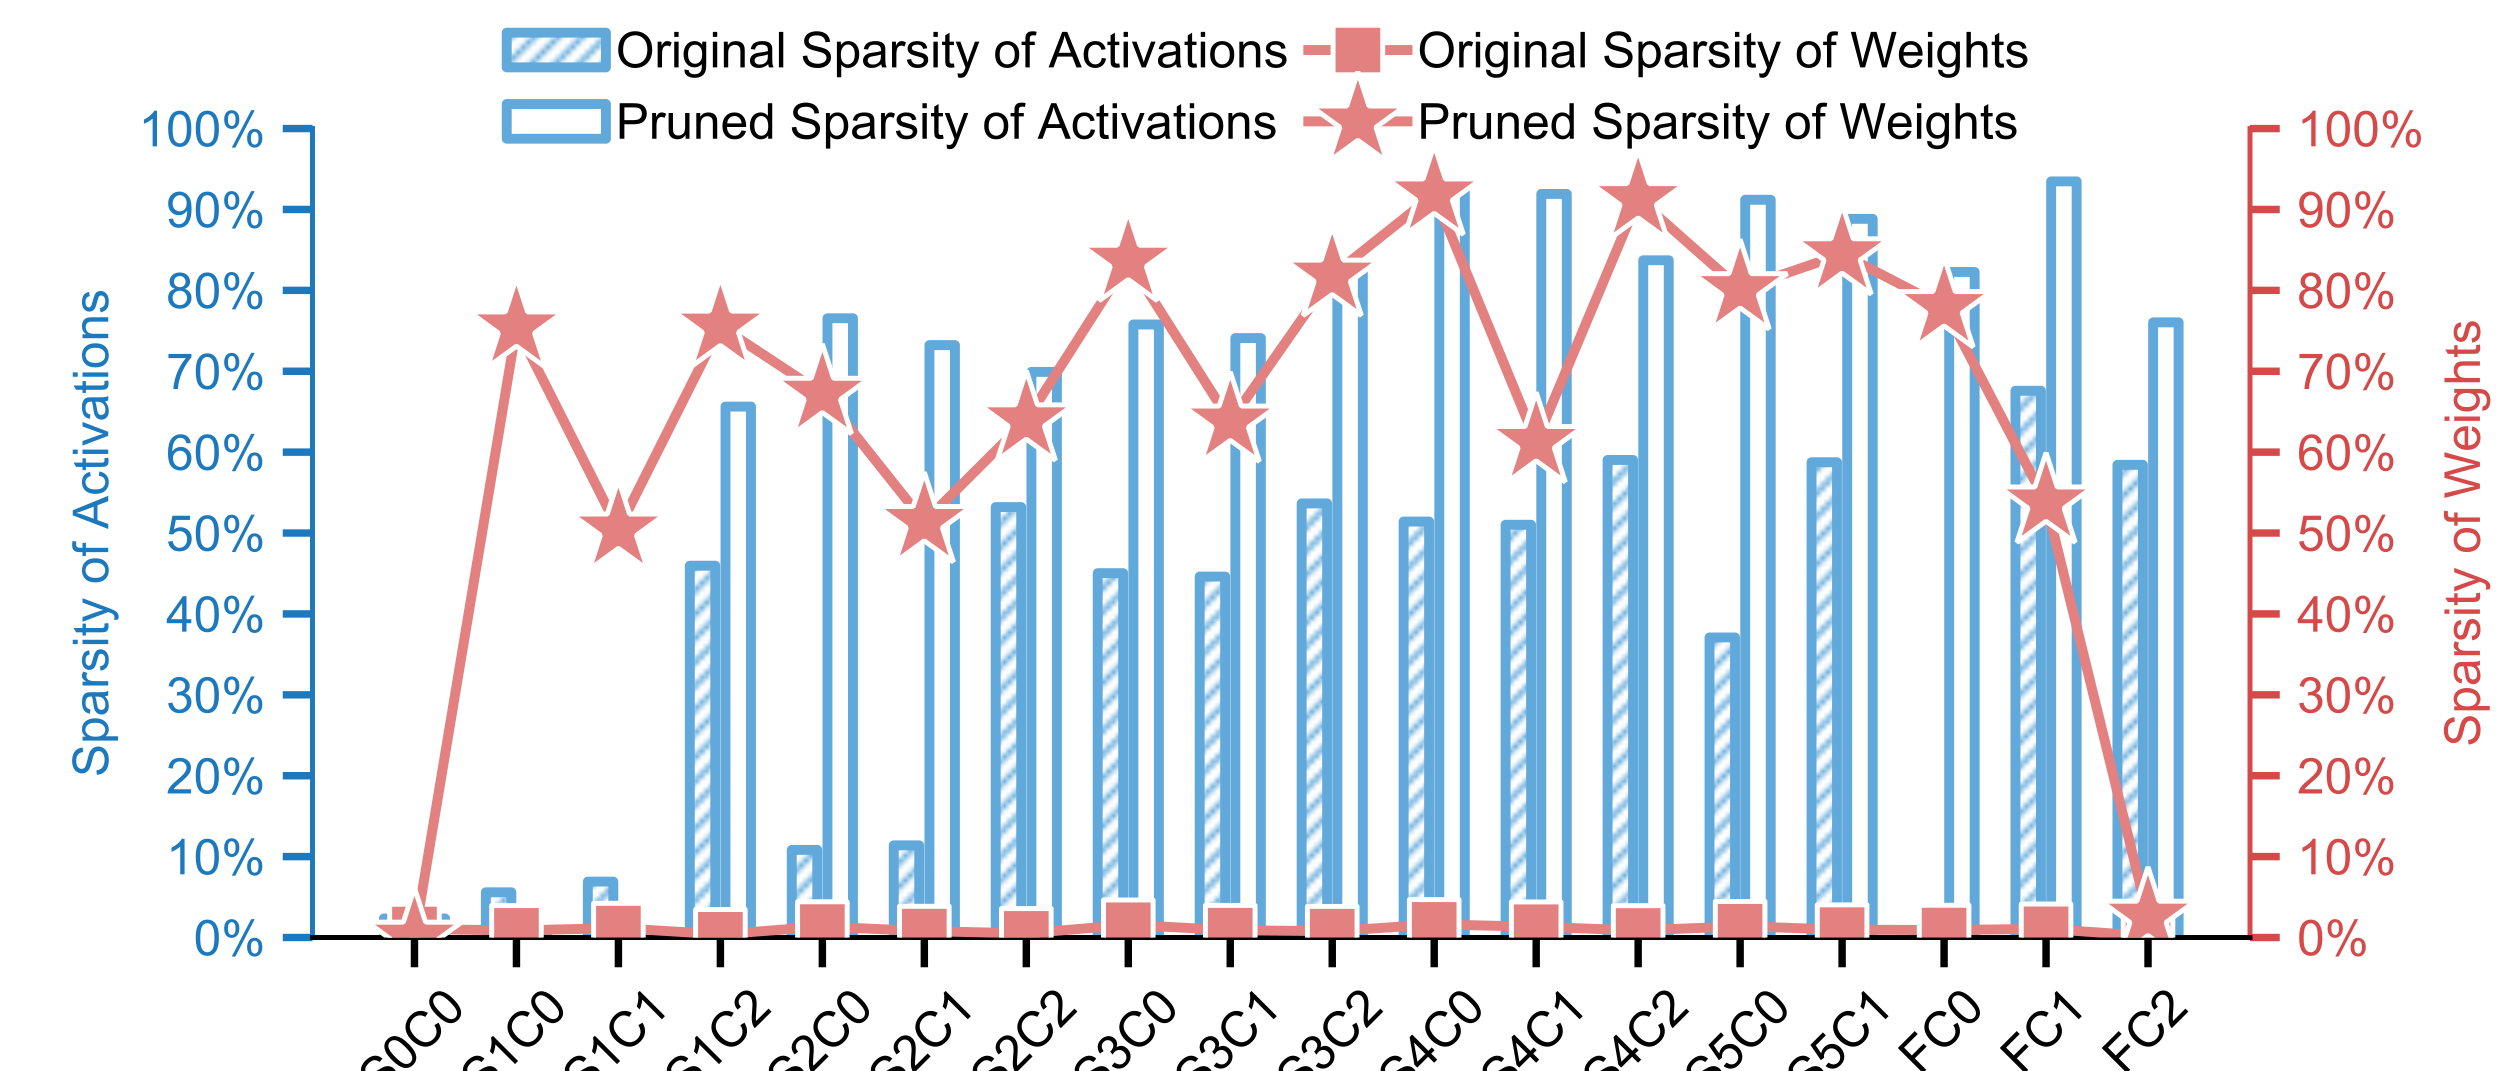 <?xml version="1.0" encoding="utf-8" standalone="no"?>
<!DOCTYPE svg PUBLIC "-//W3C//DTD SVG 1.1//EN"
  "http://www.w3.org/Graphics/SVG/1.1/DTD/svg11.dtd">
<!-- Created with matplotlib (https://matplotlib.org/) -->
<svg height="216pt" version="1.1" viewBox="0 0 504 216" width="504pt" xmlns="http://www.w3.org/2000/svg" xmlns:xlink="http://www.w3.org/1999/xlink">
 <defs>
  <style type="text/css">
*{stroke-linecap:butt;stroke-linejoin:round;}
  </style>
 </defs>
 <g id="figure_1">
  <g id="patch_1">
   <path d="M 0 216 
L 504 216 
L 504 0 
L 0 0 
z
" style="fill:#ffffff;"/>
  </g>
  <g id="axes_1">
   <g id="patch_2">
    <path d="M 63 189 
L 453.6 189 
L 453.6 25.92 
L 63 25.92 
z
" style="fill:#ffffff;"/>
   </g>
   <g id="patch_3">
    <path clip-path="url(#p13f939b033)" d="M 77.391 189 
L 82.53 189 
L 82.53 185.168 
L 77.391 185.168 
z
" style="fill:url(#hf7fe225e23);stroke:#61a9da;stroke-linejoin:miter;stroke-width:2;"/>
   </g>
   <g id="patch_4">
    <path clip-path="url(#p13f939b033)" d="M 97.948 189 
L 103.088 189 
L 103.088 179.884 
L 97.948 179.884 
z
" style="fill:url(#hf7fe225e23);stroke:#61a9da;stroke-linejoin:miter;stroke-width:2;"/>
   </g>
   <g id="patch_5">
    <path clip-path="url(#p13f939b033)" d="M 118.506 189 
L 123.646 189 
L 123.646 177.731 
L 118.506 177.731 
z
" style="fill:url(#hf7fe225e23);stroke:#61a9da;stroke-linejoin:miter;stroke-width:2;"/>
   </g>
   <g id="patch_6">
    <path clip-path="url(#p13f939b033)" d="M 139.064 189 
L 144.204 189 
L 144.204 114.048 
L 139.064 114.048 
z
" style="fill:url(#hf7fe225e23);stroke:#61a9da;stroke-linejoin:miter;stroke-width:2;"/>
   </g>
   <g id="patch_7">
    <path clip-path="url(#p13f939b033)" d="M 159.622 189 
L 164.762 189 
L 164.762 171.338 
L 159.622 171.338 
z
" style="fill:url(#hf7fe225e23);stroke:#61a9da;stroke-linejoin:miter;stroke-width:2;"/>
   </g>
   <g id="patch_8">
    <path clip-path="url(#p13f939b033)" d="M 180.18 189 
L 185.319 189 
L 185.319 170.425 
L 180.18 170.425 
z
" style="fill:url(#hf7fe225e23);stroke:#61a9da;stroke-linejoin:miter;stroke-width:2;"/>
   </g>
   <g id="patch_9">
    <path clip-path="url(#p13f939b033)" d="M 200.738 189 
L 205.877 189 
L 205.877 102.225 
L 200.738 102.225 
z
" style="fill:url(#hf7fe225e23);stroke:#61a9da;stroke-linejoin:miter;stroke-width:2;"/>
   </g>
   <g id="patch_10">
    <path clip-path="url(#p13f939b033)" d="M 221.296 189 
L 226.435 189 
L 226.435 115.549 
L 221.296 115.549 
z
" style="fill:url(#hf7fe225e23);stroke:#61a9da;stroke-linejoin:miter;stroke-width:2;"/>
   </g>
   <g id="patch_11">
    <path clip-path="url(#p13f939b033)" d="M 241.854 189 
L 246.993 189 
L 246.993 116.234 
L 241.854 116.234 
z
" style="fill:url(#hf7fe225e23);stroke:#61a9da;stroke-linejoin:miter;stroke-width:2;"/>
   </g>
   <g id="patch_12">
    <path clip-path="url(#p13f939b033)" d="M 262.412 189 
L 267.551 189 
L 267.551 101.491 
L 262.412 101.491 
z
" style="fill:url(#hf7fe225e23);stroke:#61a9da;stroke-linejoin:miter;stroke-width:2;"/>
   </g>
   <g id="patch_13">
    <path clip-path="url(#p13f939b033)" d="M 282.969 189 
L 288.109 189 
L 288.109 105.144 
L 282.969 105.144 
z
" style="fill:url(#hf7fe225e23);stroke:#61a9da;stroke-linejoin:miter;stroke-width:2;"/>
   </g>
   <g id="patch_14">
    <path clip-path="url(#p13f939b033)" d="M 303.527 189 
L 308.667 189 
L 308.667 105.797 
L 303.527 105.797 
z
" style="fill:url(#hf7fe225e23);stroke:#61a9da;stroke-linejoin:miter;stroke-width:2;"/>
   </g>
   <g id="patch_15">
    <path clip-path="url(#p13f939b033)" d="M 324.085 189 
L 329.225 189 
L 329.225 92.734 
L 324.085 92.734 
z
" style="fill:url(#hf7fe225e23);stroke:#61a9da;stroke-linejoin:miter;stroke-width:2;"/>
   </g>
   <g id="patch_16">
    <path clip-path="url(#p13f939b033)" d="M 344.643 189 
L 349.783 189 
L 349.783 128.514 
L 344.643 128.514 
z
" style="fill:url(#hf7fe225e23);stroke:#61a9da;stroke-linejoin:miter;stroke-width:2;"/>
   </g>
   <g id="patch_17">
    <path clip-path="url(#p13f939b033)" d="M 365.201 189 
L 370.341 189 
L 370.341 93.191 
L 365.201 93.191 
z
" style="fill:url(#hf7fe225e23);stroke:#61a9da;stroke-linejoin:miter;stroke-width:2;"/>
   </g>
   <g id="patch_18">
    <path clip-path="url(#p13f939b033)" d="M 385.759 189 
L 390.898 189 
L 390.898 187.549 
L 385.759 187.549 
z
" style="fill:url(#hf7fe225e23);stroke:#61a9da;stroke-linejoin:miter;stroke-width:2;"/>
   </g>
   <g id="patch_19">
    <path clip-path="url(#p13f939b033)" d="M 406.317 189 
L 411.456 189 
L 411.456 78.774 
L 406.317 78.774 
z
" style="fill:url(#hf7fe225e23);stroke:#61a9da;stroke-linejoin:miter;stroke-width:2;"/>
   </g>
   <g id="patch_20">
    <path clip-path="url(#p13f939b033)" d="M 426.875 189 
L 432.014 189 
L 432.014 93.712 
L 426.875 93.712 
z
" style="fill:url(#hf7fe225e23);stroke:#61a9da;stroke-linejoin:miter;stroke-width:2;"/>
   </g>
   <g id="patch_21">
    <path clip-path="url(#p13f939b033)" d="M 84.586 189 
L 89.725 189 
L 89.725 185.168 
L 84.586 185.168 
z
" style="fill:#ffffff;stroke:#61a9da;stroke-linejoin:miter;stroke-width:2;"/>
   </g>
   <g id="patch_22">
    <path clip-path="url(#p13f939b033)" d="M 105.144 189 
L 110.283 189 
L 110.283 188.38 
L 105.144 188.38 
z
" style="fill:#ffffff;stroke:#61a9da;stroke-linejoin:miter;stroke-width:2;"/>
   </g>
   <g id="patch_23">
    <path clip-path="url(#p13f939b033)" d="M 125.702 189 
L 130.841 189 
L 130.841 188.103 
L 125.702 188.103 
z
" style="fill:#ffffff;stroke:#61a9da;stroke-linejoin:miter;stroke-width:2;"/>
   </g>
   <g id="patch_24">
    <path clip-path="url(#p13f939b033)" d="M 146.259 189 
L 151.399 189 
L 151.399 81.971 
L 146.259 81.971 
z
" style="fill:#ffffff;stroke:#61a9da;stroke-linejoin:miter;stroke-width:2;"/>
   </g>
   <g id="patch_25">
    <path clip-path="url(#p13f939b033)" d="M 166.817 189 
L 171.957 189 
L 171.957 64.162 
L 166.817 64.162 
z
" style="fill:#ffffff;stroke:#61a9da;stroke-linejoin:miter;stroke-width:2;"/>
   </g>
   <g id="patch_26">
    <path clip-path="url(#p13f939b033)" d="M 187.375 189 
L 192.515 189 
L 192.515 69.577 
L 187.375 69.577 
z
" style="fill:#ffffff;stroke:#61a9da;stroke-linejoin:miter;stroke-width:2;"/>
   </g>
   <g id="patch_27">
    <path clip-path="url(#p13f939b033)" d="M 207.933 189 
L 213.073 189 
L 213.073 74.974 
L 207.933 74.974 
z
" style="fill:#ffffff;stroke:#61a9da;stroke-linejoin:miter;stroke-width:2;"/>
   </g>
   <g id="patch_28">
    <path clip-path="url(#p13f939b033)" d="M 228.491 189 
L 233.631 189 
L 233.631 65.418 
L 228.491 65.418 
z
" style="fill:#ffffff;stroke:#61a9da;stroke-linejoin:miter;stroke-width:2;"/>
   </g>
   <g id="patch_29">
    <path clip-path="url(#p13f939b033)" d="M 249.049 189 
L 254.188 189 
L 254.188 68.158 
L 249.049 68.158 
z
" style="fill:#ffffff;stroke:#61a9da;stroke-linejoin:miter;stroke-width:2;"/>
   </g>
   <g id="patch_30">
    <path clip-path="url(#p13f939b033)" d="M 269.607 189 
L 274.746 189 
L 274.746 53.97 
L 269.607 53.97 
z
" style="fill:#ffffff;stroke:#61a9da;stroke-linejoin:miter;stroke-width:2;"/>
   </g>
   <g id="patch_31">
    <path clip-path="url(#p13f939b033)" d="M 290.165 189 
L 295.304 189 
L 295.304 37.385 
L 290.165 37.385 
z
" style="fill:#ffffff;stroke:#61a9da;stroke-linejoin:miter;stroke-width:2;"/>
   </g>
   <g id="patch_32">
    <path clip-path="url(#p13f939b033)" d="M 310.723 189 
L 315.862 189 
L 315.862 39.097 
L 310.723 39.097 
z
" style="fill:#ffffff;stroke:#61a9da;stroke-linejoin:miter;stroke-width:2;"/>
   </g>
   <g id="patch_33">
    <path clip-path="url(#p13f939b033)" d="M 331.281 189 
L 336.42 189 
L 336.42 52.469 
L 331.281 52.469 
z
" style="fill:#ffffff;stroke:#61a9da;stroke-linejoin:miter;stroke-width:2;"/>
   </g>
   <g id="patch_34">
    <path clip-path="url(#p13f939b033)" d="M 351.838 189 
L 356.978 189 
L 356.978 40.271 
L 351.838 40.271 
z
" style="fill:#ffffff;stroke:#61a9da;stroke-linejoin:miter;stroke-width:2;"/>
   </g>
   <g id="patch_35">
    <path clip-path="url(#p13f939b033)" d="M 372.396 189 
L 377.536 189 
L 377.536 44.12 
L 372.396 44.12 
z
" style="fill:#ffffff;stroke:#61a9da;stroke-linejoin:miter;stroke-width:2;"/>
   </g>
   <g id="patch_36">
    <path clip-path="url(#p13f939b033)" d="M 392.954 189 
L 398.094 189 
L 398.094 54.834 
L 392.954 54.834 
z
" style="fill:#ffffff;stroke:#61a9da;stroke-linejoin:miter;stroke-width:2;"/>
   </g>
   <g id="patch_37">
    <path clip-path="url(#p13f939b033)" d="M 413.512 189 
L 418.652 189 
L 418.652 36.569 
L 413.512 36.569 
z
" style="fill:#ffffff;stroke:#61a9da;stroke-linejoin:miter;stroke-width:2;"/>
   </g>
   <g id="patch_38">
    <path clip-path="url(#p13f939b033)" d="M 434.07 189 
L 439.209 189 
L 439.209 64.994 
L 434.07 64.994 
z
" style="fill:#ffffff;stroke:#61a9da;stroke-linejoin:miter;stroke-width:2;"/>
   </g>
   <g id="matplotlib.axis_1">
    <g id="xtick_1">
     <g id="line2d_1">
      <defs>
       <path d="M 0 0 
L 0 6 
" id="mb722d75b24" style="stroke:#000000;stroke-width:1.5;"/>
      </defs>
      <g>
       <use style="stroke:#000000;stroke-width:1.5;" x="83.558" xlink:href="#mb722d75b24" y="189"/>
      </g>
     </g>
     <g id="text_1">
      <!-- S0C0 -->
      <defs>
       <path d="M 4.5 23 
L 13.422 23.781 
Q 14.062 18.406 16.375 14.969 
Q 18.703 11.531 23.578 9.406 
Q 28.469 7.281 34.578 7.281 
Q 39.984 7.281 44.141 8.891 
Q 48.297 10.5 50.312 13.297 
Q 52.344 16.109 52.344 19.438 
Q 52.344 22.797 50.391 25.312 
Q 48.438 27.828 43.953 29.547 
Q 41.062 30.672 31.203 33.031 
Q 21.344 35.406 17.391 37.5 
Q 12.25 40.188 9.734 44.156 
Q 7.234 48.141 7.234 53.078 
Q 7.234 58.5 10.297 63.203 
Q 13.375 67.922 19.281 70.359 
Q 25.203 72.797 32.422 72.797 
Q 40.375 72.797 46.453 70.234 
Q 52.547 67.672 55.812 62.688 
Q 59.078 57.719 59.328 51.422 
L 50.25 50.734 
Q 49.516 57.516 45.281 60.984 
Q 41.062 64.453 32.812 64.453 
Q 24.219 64.453 20.281 61.297 
Q 16.359 58.156 16.359 53.719 
Q 16.359 49.859 19.141 47.359 
Q 21.875 44.875 33.422 42.266 
Q 44.969 39.656 49.266 37.703 
Q 55.516 34.812 58.484 30.391 
Q 61.469 25.984 61.469 20.219 
Q 61.469 14.5 58.203 9.438 
Q 54.938 4.391 48.797 1.578 
Q 42.672 -1.219 35.016 -1.219 
Q 25.297 -1.219 18.719 1.609 
Q 12.156 4.438 8.422 10.125 
Q 4.688 15.828 4.5 23 
z
" id="ArialMT-83"/>
       <path d="M 4.156 35.297 
Q 4.156 48 6.766 55.734 
Q 9.375 63.484 14.516 67.672 
Q 19.672 71.875 27.484 71.875 
Q 33.25 71.875 37.594 69.547 
Q 41.938 67.234 44.766 62.859 
Q 47.609 58.5 49.219 52.219 
Q 50.828 45.953 50.828 35.297 
Q 50.828 22.703 48.234 14.969 
Q 45.656 7.234 40.5 3 
Q 35.359 -1.219 27.484 -1.219 
Q 17.141 -1.219 11.234 6.203 
Q 4.156 15.141 4.156 35.297 
z
M 13.188 35.297 
Q 13.188 17.672 17.312 11.828 
Q 21.438 6 27.484 6 
Q 33.547 6 37.672 11.859 
Q 41.797 17.719 41.797 35.297 
Q 41.797 52.984 37.672 58.781 
Q 33.547 64.594 27.391 64.594 
Q 21.344 64.594 17.719 59.469 
Q 13.188 52.938 13.188 35.297 
z
" id="ArialMT-48"/>
       <path d="M 58.797 25.094 
L 68.266 22.703 
Q 65.281 11.031 57.547 4.906 
Q 49.812 -1.219 38.625 -1.219 
Q 27.047 -1.219 19.797 3.484 
Q 12.547 8.203 8.766 17.141 
Q 4.984 26.078 4.984 36.328 
Q 4.984 47.516 9.25 55.828 
Q 13.531 64.156 21.406 68.469 
Q 29.297 72.797 38.766 72.797 
Q 49.516 72.797 56.828 67.328 
Q 64.156 61.859 67.047 51.953 
L 57.719 49.75 
Q 55.219 57.562 50.484 61.125 
Q 45.75 64.703 38.578 64.703 
Q 30.328 64.703 24.781 60.734 
Q 19.234 56.781 16.984 50.109 
Q 14.75 43.453 14.75 36.375 
Q 14.75 27.25 17.406 20.438 
Q 20.062 13.625 25.672 10.25 
Q 31.297 6.891 37.844 6.891 
Q 45.797 6.891 51.312 11.469 
Q 56.844 16.062 58.797 25.094 
z
" id="ArialMT-67"/>
      </defs>
      <g transform="translate(76.542 221.249)rotate(-45)scale(0.1 -0.1)">
       <use xlink:href="#ArialMT-83"/>
       <use x="66.699" xlink:href="#ArialMT-48"/>
       <use x="122.314" xlink:href="#ArialMT-67"/>
       <use x="194.531" xlink:href="#ArialMT-48"/>
      </g>
     </g>
    </g>
    <g id="xtick_2">
     <g id="line2d_2">
      <g>
       <use style="stroke:#000000;stroke-width:1.5;" x="104.116" xlink:href="#mb722d75b24" y="189"/>
      </g>
     </g>
     <g id="text_2">
      <!-- S1C0 -->
      <defs>
       <path d="M 37.25 0 
L 28.469 0 
L 28.469 56 
Q 25.297 52.984 20.141 49.953 
Q 14.984 46.922 10.891 45.406 
L 10.891 53.906 
Q 18.266 57.375 23.781 62.297 
Q 29.297 67.234 31.594 71.875 
L 37.25 71.875 
z
" id="ArialMT-49"/>
      </defs>
      <g transform="translate(97.1 221.249)rotate(-45)scale(0.1 -0.1)">
       <use xlink:href="#ArialMT-83"/>
       <use x="66.699" xlink:href="#ArialMT-49"/>
       <use x="122.314" xlink:href="#ArialMT-67"/>
       <use x="194.531" xlink:href="#ArialMT-48"/>
      </g>
     </g>
    </g>
    <g id="xtick_3">
     <g id="line2d_3">
      <g>
       <use style="stroke:#000000;stroke-width:1.5;" x="124.674" xlink:href="#mb722d75b24" y="189"/>
      </g>
     </g>
     <g id="text_3">
      <!-- S1C1 -->
      <g transform="translate(117.658 221.249)rotate(-45)scale(0.1 -0.1)">
       <use xlink:href="#ArialMT-83"/>
       <use x="66.699" xlink:href="#ArialMT-49"/>
       <use x="122.314" xlink:href="#ArialMT-67"/>
       <use x="194.531" xlink:href="#ArialMT-49"/>
      </g>
     </g>
    </g>
    <g id="xtick_4">
     <g id="line2d_4">
      <g>
       <use style="stroke:#000000;stroke-width:1.5;" x="145.232" xlink:href="#mb722d75b24" y="189"/>
      </g>
     </g>
     <g id="text_4">
      <!-- S1C2 -->
      <defs>
       <path d="M 50.344 8.453 
L 50.344 0 
L 3.031 0 
Q 2.938 3.172 4.047 6.109 
Q 5.859 10.938 9.828 15.625 
Q 13.812 20.312 21.344 26.469 
Q 33.016 36.031 37.109 41.625 
Q 41.219 47.219 41.219 52.203 
Q 41.219 57.422 37.469 61 
Q 33.734 64.594 27.734 64.594 
Q 21.391 64.594 17.578 60.781 
Q 13.766 56.984 13.719 50.25 
L 4.688 51.172 
Q 5.609 61.281 11.656 66.578 
Q 17.719 71.875 27.938 71.875 
Q 38.234 71.875 44.234 66.156 
Q 50.25 60.453 50.25 52 
Q 50.25 47.703 48.484 43.547 
Q 46.734 39.406 42.656 34.812 
Q 38.578 30.219 29.109 22.219 
Q 21.188 15.578 18.938 13.203 
Q 16.703 10.844 15.234 8.453 
z
" id="ArialMT-50"/>
      </defs>
      <g transform="translate(138.216 221.249)rotate(-45)scale(0.1 -0.1)">
       <use xlink:href="#ArialMT-83"/>
       <use x="66.699" xlink:href="#ArialMT-49"/>
       <use x="122.314" xlink:href="#ArialMT-67"/>
       <use x="194.531" xlink:href="#ArialMT-50"/>
      </g>
     </g>
    </g>
    <g id="xtick_5">
     <g id="line2d_5">
      <g>
       <use style="stroke:#000000;stroke-width:1.5;" x="165.789" xlink:href="#mb722d75b24" y="189"/>
      </g>
     </g>
     <g id="text_5">
      <!-- S2C0 -->
      <g transform="translate(158.774 221.249)rotate(-45)scale(0.1 -0.1)">
       <use xlink:href="#ArialMT-83"/>
       <use x="66.699" xlink:href="#ArialMT-50"/>
       <use x="122.314" xlink:href="#ArialMT-67"/>
       <use x="194.531" xlink:href="#ArialMT-48"/>
      </g>
     </g>
    </g>
    <g id="xtick_6">
     <g id="line2d_6">
      <g>
       <use style="stroke:#000000;stroke-width:1.5;" x="186.347" xlink:href="#mb722d75b24" y="189"/>
      </g>
     </g>
     <g id="text_6">
      <!-- S2C1 -->
      <g transform="translate(179.332 221.249)rotate(-45)scale(0.1 -0.1)">
       <use xlink:href="#ArialMT-83"/>
       <use x="66.699" xlink:href="#ArialMT-50"/>
       <use x="122.314" xlink:href="#ArialMT-67"/>
       <use x="194.531" xlink:href="#ArialMT-49"/>
      </g>
     </g>
    </g>
    <g id="xtick_7">
     <g id="line2d_7">
      <g>
       <use style="stroke:#000000;stroke-width:1.5;" x="206.905" xlink:href="#mb722d75b24" y="189"/>
      </g>
     </g>
     <g id="text_7">
      <!-- S2C2 -->
      <g transform="translate(199.889 221.249)rotate(-45)scale(0.1 -0.1)">
       <use xlink:href="#ArialMT-83"/>
       <use x="66.699" xlink:href="#ArialMT-50"/>
       <use x="122.314" xlink:href="#ArialMT-67"/>
       <use x="194.531" xlink:href="#ArialMT-50"/>
      </g>
     </g>
    </g>
    <g id="xtick_8">
     <g id="line2d_8">
      <g>
       <use style="stroke:#000000;stroke-width:1.5;" x="227.463" xlink:href="#mb722d75b24" y="189"/>
      </g>
     </g>
     <g id="text_8">
      <!-- S3C0 -->
      <defs>
       <path d="M 4.203 18.891 
L 12.984 20.062 
Q 14.5 12.594 18.141 9.297 
Q 21.781 6 27 6 
Q 33.203 6 37.469 10.297 
Q 41.75 14.594 41.75 20.953 
Q 41.75 27 37.797 30.922 
Q 33.844 34.859 27.734 34.859 
Q 25.25 34.859 21.531 33.891 
L 22.516 41.609 
Q 23.391 41.5 23.922 41.5 
Q 29.547 41.5 34.031 44.422 
Q 38.531 47.359 38.531 53.469 
Q 38.531 58.297 35.25 61.469 
Q 31.984 64.656 26.812 64.656 
Q 21.688 64.656 18.266 61.422 
Q 14.844 58.203 13.875 51.766 
L 5.078 53.328 
Q 6.688 62.156 12.391 67.016 
Q 18.109 71.875 26.609 71.875 
Q 32.469 71.875 37.391 69.359 
Q 42.328 66.844 44.938 62.5 
Q 47.562 58.156 47.562 53.266 
Q 47.562 48.641 45.062 44.828 
Q 42.578 41.016 37.703 38.766 
Q 44.047 37.312 47.562 32.688 
Q 51.078 28.078 51.078 21.141 
Q 51.078 11.766 44.234 5.25 
Q 37.406 -1.266 26.953 -1.266 
Q 17.531 -1.266 11.297 4.344 
Q 5.078 9.969 4.203 18.891 
z
" id="ArialMT-51"/>
      </defs>
      <g transform="translate(220.447 221.249)rotate(-45)scale(0.1 -0.1)">
       <use xlink:href="#ArialMT-83"/>
       <use x="66.699" xlink:href="#ArialMT-51"/>
       <use x="122.314" xlink:href="#ArialMT-67"/>
       <use x="194.531" xlink:href="#ArialMT-48"/>
      </g>
     </g>
    </g>
    <g id="xtick_9">
     <g id="line2d_9">
      <g>
       <use style="stroke:#000000;stroke-width:1.5;" x="248.021" xlink:href="#mb722d75b24" y="189"/>
      </g>
     </g>
     <g id="text_9">
      <!-- S3C1 -->
      <g transform="translate(241.005 221.249)rotate(-45)scale(0.1 -0.1)">
       <use xlink:href="#ArialMT-83"/>
       <use x="66.699" xlink:href="#ArialMT-51"/>
       <use x="122.314" xlink:href="#ArialMT-67"/>
       <use x="194.531" xlink:href="#ArialMT-49"/>
      </g>
     </g>
    </g>
    <g id="xtick_10">
     <g id="line2d_10">
      <g>
       <use style="stroke:#000000;stroke-width:1.5;" x="268.579" xlink:href="#mb722d75b24" y="189"/>
      </g>
     </g>
     <g id="text_10">
      <!-- S3C2 -->
      <g transform="translate(261.563 221.249)rotate(-45)scale(0.1 -0.1)">
       <use xlink:href="#ArialMT-83"/>
       <use x="66.699" xlink:href="#ArialMT-51"/>
       <use x="122.314" xlink:href="#ArialMT-67"/>
       <use x="194.531" xlink:href="#ArialMT-50"/>
      </g>
     </g>
    </g>
    <g id="xtick_11">
     <g id="line2d_11">
      <g>
       <use style="stroke:#000000;stroke-width:1.5;" x="289.137" xlink:href="#mb722d75b24" y="189"/>
      </g>
     </g>
     <g id="text_11">
      <!-- S4C0 -->
      <defs>
       <path d="M 32.328 0 
L 32.328 17.141 
L 1.266 17.141 
L 1.266 25.203 
L 33.938 71.578 
L 41.109 71.578 
L 41.109 25.203 
L 50.781 25.203 
L 50.781 17.141 
L 41.109 17.141 
L 41.109 0 
z
M 32.328 25.203 
L 32.328 57.469 
L 9.906 25.203 
z
" id="ArialMT-52"/>
      </defs>
      <g transform="translate(282.121 221.249)rotate(-45)scale(0.1 -0.1)">
       <use xlink:href="#ArialMT-83"/>
       <use x="66.699" xlink:href="#ArialMT-52"/>
       <use x="122.314" xlink:href="#ArialMT-67"/>
       <use x="194.531" xlink:href="#ArialMT-48"/>
      </g>
     </g>
    </g>
    <g id="xtick_12">
     <g id="line2d_12">
      <g>
       <use style="stroke:#000000;stroke-width:1.5;" x="309.695" xlink:href="#mb722d75b24" y="189"/>
      </g>
     </g>
     <g id="text_12">
      <!-- S4C1 -->
      <g transform="translate(302.679 221.249)rotate(-45)scale(0.1 -0.1)">
       <use xlink:href="#ArialMT-83"/>
       <use x="66.699" xlink:href="#ArialMT-52"/>
       <use x="122.314" xlink:href="#ArialMT-67"/>
       <use x="194.531" xlink:href="#ArialMT-49"/>
      </g>
     </g>
    </g>
    <g id="xtick_13">
     <g id="line2d_13">
      <g>
       <use style="stroke:#000000;stroke-width:1.5;" x="330.253" xlink:href="#mb722d75b24" y="189"/>
      </g>
     </g>
     <g id="text_13">
      <!-- S4C2 -->
      <g transform="translate(323.237 221.249)rotate(-45)scale(0.1 -0.1)">
       <use xlink:href="#ArialMT-83"/>
       <use x="66.699" xlink:href="#ArialMT-52"/>
       <use x="122.314" xlink:href="#ArialMT-67"/>
       <use x="194.531" xlink:href="#ArialMT-50"/>
      </g>
     </g>
    </g>
    <g id="xtick_14">
     <g id="line2d_14">
      <g>
       <use style="stroke:#000000;stroke-width:1.5;" x="350.811" xlink:href="#mb722d75b24" y="189"/>
      </g>
     </g>
     <g id="text_14">
      <!-- S5C0 -->
      <defs>
       <path d="M 4.156 18.75 
L 13.375 19.531 
Q 14.406 12.797 18.141 9.391 
Q 21.875 6 27.156 6 
Q 33.5 6 37.891 10.781 
Q 42.281 15.578 42.281 23.484 
Q 42.281 31 38.062 35.344 
Q 33.844 39.703 27 39.703 
Q 22.75 39.703 19.328 37.766 
Q 15.922 35.844 13.969 32.766 
L 5.719 33.844 
L 12.641 70.609 
L 48.25 70.609 
L 48.25 62.203 
L 19.672 62.203 
L 15.828 42.969 
Q 22.266 47.469 29.344 47.469 
Q 38.719 47.469 45.156 40.969 
Q 51.609 34.469 51.609 24.266 
Q 51.609 14.547 45.953 7.469 
Q 39.062 -1.219 27.156 -1.219 
Q 17.391 -1.219 11.203 4.25 
Q 5.031 9.719 4.156 18.75 
z
" id="ArialMT-53"/>
      </defs>
      <g transform="translate(343.795 221.249)rotate(-45)scale(0.1 -0.1)">
       <use xlink:href="#ArialMT-83"/>
       <use x="66.699" xlink:href="#ArialMT-53"/>
       <use x="122.314" xlink:href="#ArialMT-67"/>
       <use x="194.531" xlink:href="#ArialMT-48"/>
      </g>
     </g>
    </g>
    <g id="xtick_15">
     <g id="line2d_15">
      <g>
       <use style="stroke:#000000;stroke-width:1.5;" x="371.368" xlink:href="#mb722d75b24" y="189"/>
      </g>
     </g>
     <g id="text_15">
      <!-- S5C1 -->
      <g transform="translate(364.353 221.249)rotate(-45)scale(0.1 -0.1)">
       <use xlink:href="#ArialMT-83"/>
       <use x="66.699" xlink:href="#ArialMT-53"/>
       <use x="122.314" xlink:href="#ArialMT-67"/>
       <use x="194.531" xlink:href="#ArialMT-49"/>
      </g>
     </g>
    </g>
    <g id="xtick_16">
     <g id="line2d_16">
      <g>
       <use style="stroke:#000000;stroke-width:1.5;" x="391.926" xlink:href="#mb722d75b24" y="189"/>
      </g>
     </g>
     <g id="text_16">
      <!-- FC0 -->
      <defs>
       <path d="M 8.203 0 
L 8.203 71.578 
L 56.5 71.578 
L 56.5 63.141 
L 17.672 63.141 
L 17.672 40.969 
L 51.266 40.969 
L 51.266 32.516 
L 17.672 32.516 
L 17.672 0 
z
" id="ArialMT-70"/>
      </defs>
      <g transform="translate(387.075 216.919)rotate(-45)scale(0.1 -0.1)">
       <use xlink:href="#ArialMT-70"/>
       <use x="61.084" xlink:href="#ArialMT-67"/>
       <use x="133.301" xlink:href="#ArialMT-48"/>
      </g>
     </g>
    </g>
    <g id="xtick_17">
     <g id="line2d_17">
      <g>
       <use style="stroke:#000000;stroke-width:1.5;" x="412.484" xlink:href="#mb722d75b24" y="189"/>
      </g>
     </g>
     <g id="text_17">
      <!-- FC1 -->
      <g transform="translate(407.633 216.919)rotate(-45)scale(0.1 -0.1)">
       <use xlink:href="#ArialMT-70"/>
       <use x="61.084" xlink:href="#ArialMT-67"/>
       <use x="133.301" xlink:href="#ArialMT-49"/>
      </g>
     </g>
    </g>
    <g id="xtick_18">
     <g id="line2d_18">
      <g>
       <use style="stroke:#000000;stroke-width:1.5;" x="433.042" xlink:href="#mb722d75b24" y="189"/>
      </g>
     </g>
     <g id="text_18">
      <!-- FC2 -->
      <g transform="translate(428.191 216.919)rotate(-45)scale(0.1 -0.1)">
       <use xlink:href="#ArialMT-70"/>
       <use x="61.084" xlink:href="#ArialMT-67"/>
       <use x="133.301" xlink:href="#ArialMT-50"/>
      </g>
     </g>
    </g>
   </g>
   <g id="matplotlib.axis_2">
    <g id="ytick_1">
     <g id="line2d_19">
      <defs>
       <path d="M 0 0 
L -6 0 
" id="m8f3259e7b5" style="stroke:#1d79be;stroke-width:1.5;"/>
      </defs>
      <g>
       <use style="fill:#1d79be;stroke:#1d79be;stroke-width:1.5;" x="63" xlink:href="#m8f3259e7b5" y="189"/>
      </g>
     </g>
     <g id="text_19">
      <!-- 0% -->
      <defs>
       <path d="M 5.812 54.391 
Q 5.812 62.062 9.672 67.422 
Q 13.531 72.797 20.844 72.797 
Q 27.594 72.797 32 67.984 
Q 36.422 63.188 36.422 53.859 
Q 36.422 44.781 31.953 39.875 
Q 27.484 34.969 20.953 34.969 
Q 14.453 34.969 10.125 39.797 
Q 5.812 44.625 5.812 54.391 
z
M 21.094 66.75 
Q 17.828 66.75 15.656 63.906 
Q 13.484 61.078 13.484 53.516 
Q 13.484 46.625 15.672 43.812 
Q 17.875 41.016 21.094 41.016 
Q 24.422 41.016 26.594 43.844 
Q 28.766 46.688 28.766 54.203 
Q 28.766 61.141 26.562 63.938 
Q 24.359 66.75 21.094 66.75 
z
M 21.141 -2.641 
L 60.297 72.797 
L 67.438 72.797 
L 28.422 -2.641 
z
M 52.094 16.797 
Q 52.094 24.516 55.953 29.859 
Q 59.812 35.203 67.188 35.203 
Q 73.922 35.203 78.344 30.391 
Q 82.766 25.594 82.766 16.266 
Q 82.766 7.172 78.297 2.266 
Q 73.828 -2.641 67.234 -2.641 
Q 60.75 -2.641 56.422 2.219 
Q 52.094 7.078 52.094 16.797 
z
M 67.438 29.156 
Q 64.109 29.156 61.938 26.312 
Q 59.766 23.484 59.766 15.922 
Q 59.766 9.078 61.953 6.25 
Q 64.156 3.422 67.391 3.422 
Q 70.75 3.422 72.922 6.25 
Q 75.094 9.078 75.094 16.609 
Q 75.094 23.531 72.891 26.344 
Q 70.703 29.156 67.438 29.156 
z
" id="ArialMT-37"/>
      </defs>
      <g style="fill:#1d79be;" transform="translate(39.047 192.579)scale(0.1 -0.1)">
       <use xlink:href="#ArialMT-48"/>
       <use x="55.615" xlink:href="#ArialMT-37"/>
      </g>
     </g>
    </g>
    <g id="ytick_2">
     <g id="line2d_20">
      <g>
       <use style="fill:#1d79be;stroke:#1d79be;stroke-width:1.5;" x="63" xlink:href="#m8f3259e7b5" y="172.692"/>
      </g>
     </g>
     <g id="text_20">
      <!-- 10% -->
      <g style="fill:#1d79be;" transform="translate(33.486 176.271)scale(0.1 -0.1)">
       <use xlink:href="#ArialMT-49"/>
       <use x="55.615" xlink:href="#ArialMT-48"/>
       <use x="111.23" xlink:href="#ArialMT-37"/>
      </g>
     </g>
    </g>
    <g id="ytick_3">
     <g id="line2d_21">
      <g>
       <use style="fill:#1d79be;stroke:#1d79be;stroke-width:1.5;" x="63" xlink:href="#m8f3259e7b5" y="156.384"/>
      </g>
     </g>
     <g id="text_21">
      <!-- 20% -->
      <g style="fill:#1d79be;" transform="translate(33.486 159.963)scale(0.1 -0.1)">
       <use xlink:href="#ArialMT-50"/>
       <use x="55.615" xlink:href="#ArialMT-48"/>
       <use x="111.23" xlink:href="#ArialMT-37"/>
      </g>
     </g>
    </g>
    <g id="ytick_4">
     <g id="line2d_22">
      <g>
       <use style="fill:#1d79be;stroke:#1d79be;stroke-width:1.5;" x="63" xlink:href="#m8f3259e7b5" y="140.076"/>
      </g>
     </g>
     <g id="text_22">
      <!-- 30% -->
      <g style="fill:#1d79be;" transform="translate(33.486 143.655)scale(0.1 -0.1)">
       <use xlink:href="#ArialMT-51"/>
       <use x="55.615" xlink:href="#ArialMT-48"/>
       <use x="111.23" xlink:href="#ArialMT-37"/>
      </g>
     </g>
    </g>
    <g id="ytick_5">
     <g id="line2d_23">
      <g>
       <use style="fill:#1d79be;stroke:#1d79be;stroke-width:1.5;" x="63" xlink:href="#m8f3259e7b5" y="123.768"/>
      </g>
     </g>
     <g id="text_23">
      <!-- 40% -->
      <g style="fill:#1d79be;" transform="translate(33.486 127.347)scale(0.1 -0.1)">
       <use xlink:href="#ArialMT-52"/>
       <use x="55.615" xlink:href="#ArialMT-48"/>
       <use x="111.23" xlink:href="#ArialMT-37"/>
      </g>
     </g>
    </g>
    <g id="ytick_6">
     <g id="line2d_24">
      <g>
       <use style="fill:#1d79be;stroke:#1d79be;stroke-width:1.5;" x="63" xlink:href="#m8f3259e7b5" y="107.46"/>
      </g>
     </g>
     <g id="text_24">
      <!-- 50% -->
      <g style="fill:#1d79be;" transform="translate(33.486 111.039)scale(0.1 -0.1)">
       <use xlink:href="#ArialMT-53"/>
       <use x="55.615" xlink:href="#ArialMT-48"/>
       <use x="111.23" xlink:href="#ArialMT-37"/>
      </g>
     </g>
    </g>
    <g id="ytick_7">
     <g id="line2d_25">
      <g>
       <use style="fill:#1d79be;stroke:#1d79be;stroke-width:1.5;" x="63" xlink:href="#m8f3259e7b5" y="91.152"/>
      </g>
     </g>
     <g id="text_25">
      <!-- 60% -->
      <defs>
       <path d="M 49.75 54.047 
L 41.016 53.375 
Q 39.844 58.547 37.703 60.891 
Q 34.125 64.656 28.906 64.656 
Q 24.703 64.656 21.531 62.312 
Q 17.391 59.281 14.984 53.469 
Q 12.594 47.656 12.5 36.922 
Q 15.672 41.75 20.266 44.094 
Q 24.859 46.438 29.891 46.438 
Q 38.672 46.438 44.844 39.969 
Q 51.031 33.5 51.031 23.25 
Q 51.031 16.5 48.125 10.719 
Q 45.219 4.938 40.141 1.859 
Q 35.062 -1.219 28.609 -1.219 
Q 17.625 -1.219 10.688 6.859 
Q 3.766 14.938 3.766 33.5 
Q 3.766 54.25 11.422 63.672 
Q 18.109 71.875 29.438 71.875 
Q 37.891 71.875 43.281 67.141 
Q 48.688 62.406 49.75 54.047 
z
M 13.875 23.188 
Q 13.875 18.656 15.797 14.5 
Q 17.719 10.359 21.188 8.172 
Q 24.656 6 28.469 6 
Q 34.031 6 38.031 10.484 
Q 42.047 14.984 42.047 22.703 
Q 42.047 30.125 38.078 34.391 
Q 34.125 38.672 28.125 38.672 
Q 22.172 38.672 18.016 34.391 
Q 13.875 30.125 13.875 23.188 
z
" id="ArialMT-54"/>
      </defs>
      <g style="fill:#1d79be;" transform="translate(33.486 94.731)scale(0.1 -0.1)">
       <use xlink:href="#ArialMT-54"/>
       <use x="55.615" xlink:href="#ArialMT-48"/>
       <use x="111.23" xlink:href="#ArialMT-37"/>
      </g>
     </g>
    </g>
    <g id="ytick_8">
     <g id="line2d_26">
      <g>
       <use style="fill:#1d79be;stroke:#1d79be;stroke-width:1.5;" x="63" xlink:href="#m8f3259e7b5" y="74.844"/>
      </g>
     </g>
     <g id="text_26">
      <!-- 70% -->
      <defs>
       <path d="M 4.734 62.203 
L 4.734 70.656 
L 51.078 70.656 
L 51.078 63.812 
Q 44.234 56.547 37.516 44.484 
Q 30.812 32.422 27.156 19.672 
Q 24.516 10.688 23.781 0 
L 14.75 0 
Q 14.891 8.453 18.062 20.406 
Q 21.234 32.375 27.172 43.484 
Q 33.109 54.594 39.797 62.203 
z
" id="ArialMT-55"/>
      </defs>
      <g style="fill:#1d79be;" transform="translate(33.486 78.423)scale(0.1 -0.1)">
       <use xlink:href="#ArialMT-55"/>
       <use x="55.615" xlink:href="#ArialMT-48"/>
       <use x="111.23" xlink:href="#ArialMT-37"/>
      </g>
     </g>
    </g>
    <g id="ytick_9">
     <g id="line2d_27">
      <g>
       <use style="fill:#1d79be;stroke:#1d79be;stroke-width:1.5;" x="63" xlink:href="#m8f3259e7b5" y="58.536"/>
      </g>
     </g>
     <g id="text_27">
      <!-- 80% -->
      <defs>
       <path d="M 17.672 38.812 
Q 12.203 40.828 9.562 44.531 
Q 6.938 48.25 6.938 53.422 
Q 6.938 61.234 12.547 66.547 
Q 18.172 71.875 27.484 71.875 
Q 36.859 71.875 42.578 66.422 
Q 48.297 60.984 48.297 53.172 
Q 48.297 48.188 45.672 44.5 
Q 43.062 40.828 37.75 38.812 
Q 44.344 36.672 47.781 31.875 
Q 51.219 27.094 51.219 20.453 
Q 51.219 11.281 44.719 5.031 
Q 38.234 -1.219 27.641 -1.219 
Q 17.047 -1.219 10.547 5.047 
Q 4.047 11.328 4.047 20.703 
Q 4.047 27.688 7.594 32.391 
Q 11.141 37.109 17.672 38.812 
z
M 15.922 53.719 
Q 15.922 48.641 19.188 45.406 
Q 22.469 42.188 27.688 42.188 
Q 32.766 42.188 36.016 45.375 
Q 39.266 48.578 39.266 53.219 
Q 39.266 58.062 35.906 61.359 
Q 32.562 64.656 27.594 64.656 
Q 22.562 64.656 19.234 61.422 
Q 15.922 58.203 15.922 53.719 
z
M 13.094 20.656 
Q 13.094 16.891 14.875 13.375 
Q 16.656 9.859 20.172 7.922 
Q 23.688 6 27.734 6 
Q 34.031 6 38.125 10.047 
Q 42.234 14.109 42.234 20.359 
Q 42.234 26.703 38.016 30.859 
Q 33.797 35.016 27.438 35.016 
Q 21.234 35.016 17.156 30.906 
Q 13.094 26.812 13.094 20.656 
z
" id="ArialMT-56"/>
      </defs>
      <g style="fill:#1d79be;" transform="translate(33.486 62.115)scale(0.1 -0.1)">
       <use xlink:href="#ArialMT-56"/>
       <use x="55.615" xlink:href="#ArialMT-48"/>
       <use x="111.23" xlink:href="#ArialMT-37"/>
      </g>
     </g>
    </g>
    <g id="ytick_10">
     <g id="line2d_28">
      <g>
       <use style="fill:#1d79be;stroke:#1d79be;stroke-width:1.5;" x="63" xlink:href="#m8f3259e7b5" y="42.228"/>
      </g>
     </g>
     <g id="text_28">
      <!-- 90% -->
      <defs>
       <path d="M 5.469 16.547 
L 13.922 17.328 
Q 14.984 11.375 18.016 8.688 
Q 21.047 6 25.781 6 
Q 29.828 6 32.875 7.859 
Q 35.938 9.719 37.891 12.812 
Q 39.844 15.922 41.156 21.188 
Q 42.484 26.469 42.484 31.938 
Q 42.484 32.516 42.438 33.688 
Q 39.797 29.5 35.234 26.875 
Q 30.672 24.266 25.344 24.266 
Q 16.453 24.266 10.297 30.703 
Q 4.156 37.156 4.156 47.703 
Q 4.156 58.594 10.578 65.234 
Q 17 71.875 26.656 71.875 
Q 33.641 71.875 39.422 68.109 
Q 45.219 64.359 48.219 57.391 
Q 51.219 50.438 51.219 37.25 
Q 51.219 23.531 48.234 15.406 
Q 45.266 7.281 39.375 3.031 
Q 33.5 -1.219 25.594 -1.219 
Q 17.188 -1.219 11.859 3.438 
Q 6.547 8.109 5.469 16.547 
z
M 41.453 48.141 
Q 41.453 55.719 37.422 60.156 
Q 33.406 64.594 27.734 64.594 
Q 21.875 64.594 17.531 59.812 
Q 13.188 55.031 13.188 47.406 
Q 13.188 40.578 17.312 36.297 
Q 21.438 32.031 27.484 32.031 
Q 33.594 32.031 37.516 36.297 
Q 41.453 40.578 41.453 48.141 
z
" id="ArialMT-57"/>
      </defs>
      <g style="fill:#1d79be;" transform="translate(33.486 45.807)scale(0.1 -0.1)">
       <use xlink:href="#ArialMT-57"/>
       <use x="55.615" xlink:href="#ArialMT-48"/>
       <use x="111.23" xlink:href="#ArialMT-37"/>
      </g>
     </g>
    </g>
    <g id="ytick_11">
     <g id="line2d_29">
      <g>
       <use style="fill:#1d79be;stroke:#1d79be;stroke-width:1.5;" x="63" xlink:href="#m8f3259e7b5" y="25.92"/>
      </g>
     </g>
     <g id="text_29">
      <!-- 100% -->
      <g style="fill:#1d79be;" transform="translate(27.925 29.499)scale(0.1 -0.1)">
       <use xlink:href="#ArialMT-49"/>
       <use x="55.615" xlink:href="#ArialMT-48"/>
       <use x="111.23" xlink:href="#ArialMT-48"/>
       <use x="166.846" xlink:href="#ArialMT-37"/>
      </g>
     </g>
    </g>
    <g id="text_30">
     <!-- Sparsity of Activations -->
     <defs>
      <path d="M 6.594 -19.875 
L 6.594 51.859 
L 14.594 51.859 
L 14.594 45.125 
Q 17.438 49.078 21 51.047 
Q 24.562 53.031 29.641 53.031 
Q 36.281 53.031 41.359 49.609 
Q 46.438 46.188 49.016 39.953 
Q 51.609 33.734 51.609 26.312 
Q 51.609 18.359 48.75 11.984 
Q 45.906 5.609 40.453 2.219 
Q 35.016 -1.172 29 -1.172 
Q 24.609 -1.172 21.109 0.688 
Q 17.625 2.547 15.375 5.375 
L 15.375 -19.875 
z
M 14.547 25.641 
Q 14.547 15.625 18.594 10.844 
Q 22.656 6.062 28.422 6.062 
Q 34.281 6.062 38.453 11.016 
Q 42.625 15.969 42.625 26.375 
Q 42.625 36.281 38.547 41.203 
Q 34.469 46.141 28.812 46.141 
Q 23.188 46.141 18.859 40.891 
Q 14.547 35.641 14.547 25.641 
z
" id="ArialMT-112"/>
      <path d="M 40.438 6.391 
Q 35.547 2.25 31.031 0.531 
Q 26.516 -1.172 21.344 -1.172 
Q 12.797 -1.172 8.203 3 
Q 3.609 7.172 3.609 13.672 
Q 3.609 17.484 5.344 20.625 
Q 7.078 23.781 9.891 25.688 
Q 12.703 27.594 16.219 28.562 
Q 18.797 29.25 24.031 29.891 
Q 34.672 31.156 39.703 32.906 
Q 39.75 34.719 39.75 35.203 
Q 39.75 40.578 37.25 42.781 
Q 33.891 45.75 27.25 45.75 
Q 21.047 45.75 18.094 43.578 
Q 15.141 41.406 13.719 35.891 
L 5.125 37.062 
Q 6.297 42.578 8.984 45.969 
Q 11.672 49.359 16.75 51.188 
Q 21.828 53.031 28.516 53.031 
Q 35.156 53.031 39.297 51.469 
Q 43.453 49.906 45.406 47.531 
Q 47.359 45.172 48.141 41.547 
Q 48.578 39.312 48.578 33.453 
L 48.578 21.734 
Q 48.578 9.469 49.141 6.219 
Q 49.703 2.984 51.375 0 
L 42.188 0 
Q 40.828 2.734 40.438 6.391 
z
M 39.703 26.031 
Q 34.906 24.078 25.344 22.703 
Q 19.922 21.922 17.672 20.938 
Q 15.438 19.969 14.203 18.094 
Q 12.984 16.219 12.984 13.922 
Q 12.984 10.406 15.641 8.062 
Q 18.312 5.719 23.438 5.719 
Q 28.516 5.719 32.469 7.938 
Q 36.422 10.156 38.281 14.016 
Q 39.703 17 39.703 22.797 
z
" id="ArialMT-97"/>
      <path d="M 6.5 0 
L 6.5 51.859 
L 14.406 51.859 
L 14.406 44 
Q 17.438 49.516 20 51.266 
Q 22.562 53.031 25.641 53.031 
Q 30.078 53.031 34.672 50.203 
L 31.641 42.047 
Q 28.422 43.953 25.203 43.953 
Q 22.312 43.953 20.016 42.219 
Q 17.719 40.484 16.75 37.406 
Q 15.281 32.719 15.281 27.156 
L 15.281 0 
z
" id="ArialMT-114"/>
      <path d="M 3.078 15.484 
L 11.766 16.844 
Q 12.5 11.625 15.844 8.844 
Q 19.188 6.062 25.203 6.062 
Q 31.25 6.062 34.172 8.516 
Q 37.109 10.984 37.109 14.312 
Q 37.109 17.281 34.516 19 
Q 32.719 20.172 25.531 21.969 
Q 15.875 24.422 12.141 26.203 
Q 8.406 27.984 6.469 31.125 
Q 4.547 34.281 4.547 38.094 
Q 4.547 41.547 6.125 44.5 
Q 7.719 47.469 10.453 49.422 
Q 12.5 50.922 16.031 51.969 
Q 19.578 53.031 23.641 53.031 
Q 29.734 53.031 34.344 51.266 
Q 38.969 49.516 41.156 46.5 
Q 43.359 43.5 44.188 38.484 
L 35.594 37.312 
Q 35.016 41.312 32.203 43.547 
Q 29.391 45.797 24.266 45.797 
Q 18.219 45.797 15.625 43.797 
Q 13.031 41.797 13.031 39.109 
Q 13.031 37.406 14.109 36.031 
Q 15.188 34.625 17.484 33.688 
Q 18.797 33.203 25.25 31.453 
Q 34.578 28.953 38.25 27.359 
Q 41.938 25.781 44.031 22.75 
Q 46.141 19.734 46.141 15.234 
Q 46.141 10.844 43.578 6.953 
Q 41.016 3.078 36.172 0.953 
Q 31.344 -1.172 25.25 -1.172 
Q 15.141 -1.172 9.844 3.031 
Q 4.547 7.234 3.078 15.484 
z
" id="ArialMT-115"/>
      <path d="M 6.641 61.469 
L 6.641 71.578 
L 15.438 71.578 
L 15.438 61.469 
z
M 6.641 0 
L 6.641 51.859 
L 15.438 51.859 
L 15.438 0 
z
" id="ArialMT-105"/>
      <path d="M 25.781 7.859 
L 27.047 0.094 
Q 23.344 -0.688 20.406 -0.688 
Q 15.625 -0.688 12.984 0.828 
Q 10.359 2.344 9.281 4.812 
Q 8.203 7.281 8.203 15.188 
L 8.203 45.016 
L 1.766 45.016 
L 1.766 51.859 
L 8.203 51.859 
L 8.203 64.703 
L 16.938 69.969 
L 16.938 51.859 
L 25.781 51.859 
L 25.781 45.016 
L 16.938 45.016 
L 16.938 14.703 
Q 16.938 10.938 17.406 9.859 
Q 17.875 8.797 18.922 8.156 
Q 19.969 7.516 21.922 7.516 
Q 23.391 7.516 25.781 7.859 
z
" id="ArialMT-116"/>
      <path d="M 6.203 -19.969 
L 5.219 -11.719 
Q 8.109 -12.5 10.25 -12.5 
Q 13.188 -12.5 14.938 -11.516 
Q 16.703 -10.547 17.828 -8.797 
Q 18.656 -7.469 20.516 -2.25 
Q 20.75 -1.516 21.297 -0.094 
L 1.609 51.859 
L 11.078 51.859 
L 21.875 21.828 
Q 23.969 16.109 25.641 9.812 
Q 27.156 15.875 29.25 21.625 
L 40.328 51.859 
L 49.125 51.859 
L 29.391 -0.875 
Q 26.219 -9.422 24.469 -12.641 
Q 22.125 -17 19.094 -19.016 
Q 16.062 -21.047 11.859 -21.047 
Q 9.328 -21.047 6.203 -19.969 
z
" id="ArialMT-121"/>
      <path id="ArialMT-32"/>
      <path d="M 3.328 25.922 
Q 3.328 40.328 11.328 47.266 
Q 18.016 53.031 27.641 53.031 
Q 38.328 53.031 45.109 46.016 
Q 51.906 39.016 51.906 26.656 
Q 51.906 16.656 48.906 10.906 
Q 45.906 5.172 40.156 2 
Q 34.422 -1.172 27.641 -1.172 
Q 16.75 -1.172 10.031 5.812 
Q 3.328 12.797 3.328 25.922 
z
M 12.359 25.922 
Q 12.359 15.969 16.703 11.016 
Q 21.047 6.062 27.641 6.062 
Q 34.188 6.062 38.531 11.031 
Q 42.875 16.016 42.875 26.219 
Q 42.875 35.844 38.5 40.797 
Q 34.125 45.75 27.641 45.75 
Q 21.047 45.75 16.703 40.812 
Q 12.359 35.891 12.359 25.922 
z
" id="ArialMT-111"/>
      <path d="M 8.688 0 
L 8.688 45.016 
L 0.922 45.016 
L 0.922 51.859 
L 8.688 51.859 
L 8.688 57.375 
Q 8.688 62.594 9.625 65.141 
Q 10.891 68.562 14.078 70.672 
Q 17.281 72.797 23.047 72.797 
Q 26.766 72.797 31.25 71.922 
L 29.938 64.266 
Q 27.203 64.75 24.75 64.75 
Q 20.75 64.75 19.094 63.031 
Q 17.438 61.328 17.438 56.641 
L 17.438 51.859 
L 27.547 51.859 
L 27.547 45.016 
L 17.438 45.016 
L 17.438 0 
z
" id="ArialMT-102"/>
      <path d="M -0.141 0 
L 27.344 71.578 
L 37.547 71.578 
L 66.844 0 
L 56.062 0 
L 47.703 21.688 
L 17.781 21.688 
L 9.906 0 
z
M 20.516 29.391 
L 44.781 29.391 
L 37.312 49.219 
Q 33.891 58.25 32.234 64.062 
Q 30.859 57.172 28.375 50.391 
z
" id="ArialMT-65"/>
      <path d="M 40.438 19 
L 49.078 17.875 
Q 47.656 8.938 41.812 3.875 
Q 35.984 -1.172 27.484 -1.172 
Q 16.844 -1.172 10.375 5.781 
Q 3.906 12.75 3.906 25.734 
Q 3.906 34.125 6.688 40.422 
Q 9.469 46.734 15.156 49.875 
Q 20.844 53.031 27.547 53.031 
Q 35.984 53.031 41.359 48.75 
Q 46.734 44.484 48.25 36.625 
L 39.703 35.297 
Q 38.484 40.531 35.375 43.156 
Q 32.281 45.797 27.875 45.797 
Q 21.234 45.797 17.078 41.031 
Q 12.938 36.281 12.938 25.984 
Q 12.938 15.531 16.938 10.797 
Q 20.953 6.062 27.391 6.062 
Q 32.562 6.062 36.031 9.234 
Q 39.5 12.406 40.438 19 
z
" id="ArialMT-99"/>
      <path d="M 21 0 
L 1.266 51.859 
L 10.547 51.859 
L 21.688 20.797 
Q 23.484 15.766 25 10.359 
Q 26.172 14.453 28.266 20.219 
L 39.797 51.859 
L 48.828 51.859 
L 29.203 0 
z
" id="ArialMT-118"/>
      <path d="M 6.594 0 
L 6.594 51.859 
L 14.5 51.859 
L 14.5 44.484 
Q 20.219 53.031 31 53.031 
Q 35.688 53.031 39.625 51.344 
Q 43.562 49.656 45.516 46.922 
Q 47.469 44.188 48.25 40.438 
Q 48.734 37.984 48.734 31.891 
L 48.734 0 
L 39.938 0 
L 39.938 31.547 
Q 39.938 36.922 38.906 39.578 
Q 37.891 42.234 35.281 43.812 
Q 32.672 45.406 29.156 45.406 
Q 23.531 45.406 19.453 41.844 
Q 15.375 38.281 15.375 28.328 
L 15.375 0 
z
" id="ArialMT-110"/>
     </defs>
     <g style="fill:#1d79be;" transform="translate(21.82 156.641)rotate(-90)scale(0.1 -0.1)">
      <use xlink:href="#ArialMT-83"/>
      <use x="66.699" xlink:href="#ArialMT-112"/>
      <use x="122.314" xlink:href="#ArialMT-97"/>
      <use x="177.93" xlink:href="#ArialMT-114"/>
      <use x="211.23" xlink:href="#ArialMT-115"/>
      <use x="261.23" xlink:href="#ArialMT-105"/>
      <use x="283.447" xlink:href="#ArialMT-116"/>
      <use x="311.23" xlink:href="#ArialMT-121"/>
      <use x="361.23" xlink:href="#ArialMT-32"/>
      <use x="389.014" xlink:href="#ArialMT-111"/>
      <use x="444.629" xlink:href="#ArialMT-102"/>
      <use x="472.412" xlink:href="#ArialMT-32"/>
      <use x="500.117" xlink:href="#ArialMT-65"/>
      <use x="566.816" xlink:href="#ArialMT-99"/>
      <use x="616.816" xlink:href="#ArialMT-116"/>
      <use x="644.6" xlink:href="#ArialMT-105"/>
      <use x="666.816" xlink:href="#ArialMT-118"/>
      <use x="716.816" xlink:href="#ArialMT-97"/>
      <use x="772.432" xlink:href="#ArialMT-116"/>
      <use x="800.215" xlink:href="#ArialMT-105"/>
      <use x="822.432" xlink:href="#ArialMT-111"/>
      <use x="878.047" xlink:href="#ArialMT-110"/>
      <use x="933.662" xlink:href="#ArialMT-115"/>
     </g>
    </g>
   </g>
   <g id="patch_39">
    <path d="M 63 189 
L 63 25.92 
" style="fill:none;stroke:#1d79be;stroke-linecap:square;stroke-linejoin:miter;"/>
   </g>
   <g id="patch_40">
    <path d="M 63 189 
L 453.6 189 
" style="fill:none;stroke:#000000;stroke-linecap:square;stroke-linejoin:miter;"/>
   </g>
  </g>
  <g id="axes_2">
   <g id="matplotlib.axis_3">
    <g id="ytick_12">
     <g id="line2d_30">
      <defs>
       <path d="M 0 0 
L 6 0 
" id="m57a6e59ef1" style="stroke:#d64949;stroke-width:1.5;"/>
      </defs>
      <g>
       <use style="fill:#d64949;stroke:#d64949;stroke-width:1.5;" x="453.6" xlink:href="#m57a6e59ef1" y="189"/>
      </g>
     </g>
     <g id="text_31">
      <!-- 0% -->
      <g style="fill:#d64949;" transform="translate(463.1 192.579)scale(0.1 -0.1)">
       <use xlink:href="#ArialMT-48"/>
       <use x="55.615" xlink:href="#ArialMT-37"/>
      </g>
     </g>
    </g>
    <g id="ytick_13">
     <g id="line2d_31">
      <g>
       <use style="fill:#d64949;stroke:#d64949;stroke-width:1.5;" x="453.6" xlink:href="#m57a6e59ef1" y="172.692"/>
      </g>
     </g>
     <g id="text_32">
      <!-- 10% -->
      <g style="fill:#d64949;" transform="translate(463.1 176.271)scale(0.1 -0.1)">
       <use xlink:href="#ArialMT-49"/>
       <use x="55.615" xlink:href="#ArialMT-48"/>
       <use x="111.23" xlink:href="#ArialMT-37"/>
      </g>
     </g>
    </g>
    <g id="ytick_14">
     <g id="line2d_32">
      <g>
       <use style="fill:#d64949;stroke:#d64949;stroke-width:1.5;" x="453.6" xlink:href="#m57a6e59ef1" y="156.384"/>
      </g>
     </g>
     <g id="text_33">
      <!-- 20% -->
      <g style="fill:#d64949;" transform="translate(463.1 159.963)scale(0.1 -0.1)">
       <use xlink:href="#ArialMT-50"/>
       <use x="55.615" xlink:href="#ArialMT-48"/>
       <use x="111.23" xlink:href="#ArialMT-37"/>
      </g>
     </g>
    </g>
    <g id="ytick_15">
     <g id="line2d_33">
      <g>
       <use style="fill:#d64949;stroke:#d64949;stroke-width:1.5;" x="453.6" xlink:href="#m57a6e59ef1" y="140.076"/>
      </g>
     </g>
     <g id="text_34">
      <!-- 30% -->
      <g style="fill:#d64949;" transform="translate(463.1 143.655)scale(0.1 -0.1)">
       <use xlink:href="#ArialMT-51"/>
       <use x="55.615" xlink:href="#ArialMT-48"/>
       <use x="111.23" xlink:href="#ArialMT-37"/>
      </g>
     </g>
    </g>
    <g id="ytick_16">
     <g id="line2d_34">
      <g>
       <use style="fill:#d64949;stroke:#d64949;stroke-width:1.5;" x="453.6" xlink:href="#m57a6e59ef1" y="123.768"/>
      </g>
     </g>
     <g id="text_35">
      <!-- 40% -->
      <g style="fill:#d64949;" transform="translate(463.1 127.347)scale(0.1 -0.1)">
       <use xlink:href="#ArialMT-52"/>
       <use x="55.615" xlink:href="#ArialMT-48"/>
       <use x="111.23" xlink:href="#ArialMT-37"/>
      </g>
     </g>
    </g>
    <g id="ytick_17">
     <g id="line2d_35">
      <g>
       <use style="fill:#d64949;stroke:#d64949;stroke-width:1.5;" x="453.6" xlink:href="#m57a6e59ef1" y="107.46"/>
      </g>
     </g>
     <g id="text_36">
      <!-- 50% -->
      <g style="fill:#d64949;" transform="translate(463.1 111.039)scale(0.1 -0.1)">
       <use xlink:href="#ArialMT-53"/>
       <use x="55.615" xlink:href="#ArialMT-48"/>
       <use x="111.23" xlink:href="#ArialMT-37"/>
      </g>
     </g>
    </g>
    <g id="ytick_18">
     <g id="line2d_36">
      <g>
       <use style="fill:#d64949;stroke:#d64949;stroke-width:1.5;" x="453.6" xlink:href="#m57a6e59ef1" y="91.152"/>
      </g>
     </g>
     <g id="text_37">
      <!-- 60% -->
      <g style="fill:#d64949;" transform="translate(463.1 94.731)scale(0.1 -0.1)">
       <use xlink:href="#ArialMT-54"/>
       <use x="55.615" xlink:href="#ArialMT-48"/>
       <use x="111.23" xlink:href="#ArialMT-37"/>
      </g>
     </g>
    </g>
    <g id="ytick_19">
     <g id="line2d_37">
      <g>
       <use style="fill:#d64949;stroke:#d64949;stroke-width:1.5;" x="453.6" xlink:href="#m57a6e59ef1" y="74.844"/>
      </g>
     </g>
     <g id="text_38">
      <!-- 70% -->
      <g style="fill:#d64949;" transform="translate(463.1 78.423)scale(0.1 -0.1)">
       <use xlink:href="#ArialMT-55"/>
       <use x="55.615" xlink:href="#ArialMT-48"/>
       <use x="111.23" xlink:href="#ArialMT-37"/>
      </g>
     </g>
    </g>
    <g id="ytick_20">
     <g id="line2d_38">
      <g>
       <use style="fill:#d64949;stroke:#d64949;stroke-width:1.5;" x="453.6" xlink:href="#m57a6e59ef1" y="58.536"/>
      </g>
     </g>
     <g id="text_39">
      <!-- 80% -->
      <g style="fill:#d64949;" transform="translate(463.1 62.115)scale(0.1 -0.1)">
       <use xlink:href="#ArialMT-56"/>
       <use x="55.615" xlink:href="#ArialMT-48"/>
       <use x="111.23" xlink:href="#ArialMT-37"/>
      </g>
     </g>
    </g>
    <g id="ytick_21">
     <g id="line2d_39">
      <g>
       <use style="fill:#d64949;stroke:#d64949;stroke-width:1.5;" x="453.6" xlink:href="#m57a6e59ef1" y="42.228"/>
      </g>
     </g>
     <g id="text_40">
      <!-- 90% -->
      <g style="fill:#d64949;" transform="translate(463.1 45.807)scale(0.1 -0.1)">
       <use xlink:href="#ArialMT-57"/>
       <use x="55.615" xlink:href="#ArialMT-48"/>
       <use x="111.23" xlink:href="#ArialMT-37"/>
      </g>
     </g>
    </g>
    <g id="ytick_22">
     <g id="line2d_40">
      <g>
       <use style="fill:#d64949;stroke:#d64949;stroke-width:1.5;" x="453.6" xlink:href="#m57a6e59ef1" y="25.92"/>
      </g>
     </g>
     <g id="text_41">
      <!-- 100% -->
      <g style="fill:#d64949;" transform="translate(463.1 29.499)scale(0.1 -0.1)">
       <use xlink:href="#ArialMT-49"/>
       <use x="55.615" xlink:href="#ArialMT-48"/>
       <use x="111.23" xlink:href="#ArialMT-48"/>
       <use x="166.846" xlink:href="#ArialMT-37"/>
      </g>
     </g>
    </g>
    <g id="text_42">
     <!-- Sparsity of Weights -->
     <defs>
      <path d="M 20.219 0 
L 1.219 71.578 
L 10.938 71.578 
L 21.828 24.656 
Q 23.578 17.281 24.859 10.016 
Q 27.594 21.484 28.078 23.25 
L 41.703 71.578 
L 53.125 71.578 
L 63.375 35.359 
Q 67.234 21.875 68.953 10.016 
Q 70.312 16.797 72.516 25.594 
L 83.734 71.578 
L 93.266 71.578 
L 73.641 0 
L 64.5 0 
L 49.422 54.547 
Q 47.516 61.375 47.172 62.938 
Q 46.047 58.016 45.062 54.547 
L 29.891 0 
z
" id="ArialMT-87"/>
      <path d="M 42.094 16.703 
L 51.172 15.578 
Q 49.031 7.625 43.219 3.219 
Q 37.406 -1.172 28.375 -1.172 
Q 17 -1.172 10.328 5.828 
Q 3.656 12.844 3.656 25.484 
Q 3.656 38.578 10.391 45.797 
Q 17.141 53.031 27.875 53.031 
Q 38.281 53.031 44.875 45.953 
Q 51.469 38.875 51.469 26.031 
Q 51.469 25.25 51.422 23.688 
L 12.75 23.688 
Q 13.234 15.141 17.578 10.594 
Q 21.922 6.062 28.422 6.062 
Q 33.25 6.062 36.672 8.594 
Q 40.094 11.141 42.094 16.703 
z
M 13.234 30.906 
L 42.188 30.906 
Q 41.609 37.453 38.875 40.719 
Q 34.672 45.797 27.984 45.797 
Q 21.922 45.797 17.797 41.75 
Q 13.672 37.703 13.234 30.906 
z
" id="ArialMT-101"/>
      <path d="M 4.984 -4.297 
L 13.531 -5.562 
Q 14.062 -9.516 16.5 -11.328 
Q 19.781 -13.766 25.438 -13.766 
Q 31.547 -13.766 34.859 -11.328 
Q 38.188 -8.891 39.359 -4.5 
Q 40.047 -1.812 39.984 6.781 
Q 34.234 0 25.641 0 
Q 14.938 0 9.078 7.719 
Q 3.219 15.438 3.219 26.219 
Q 3.219 33.641 5.906 39.906 
Q 8.594 46.188 13.688 49.609 
Q 18.797 53.031 25.688 53.031 
Q 34.859 53.031 40.828 45.609 
L 40.828 51.859 
L 48.922 51.859 
L 48.922 7.031 
Q 48.922 -5.078 46.453 -10.125 
Q 44 -15.188 38.641 -18.109 
Q 33.297 -21.047 25.484 -21.047 
Q 16.219 -21.047 10.5 -16.875 
Q 4.781 -12.703 4.984 -4.297 
z
M 12.25 26.859 
Q 12.25 16.656 16.297 11.969 
Q 20.359 7.281 26.469 7.281 
Q 32.516 7.281 36.609 11.938 
Q 40.719 16.609 40.719 26.562 
Q 40.719 36.078 36.5 40.906 
Q 32.281 45.75 26.312 45.75 
Q 20.453 45.75 16.344 40.984 
Q 12.25 36.234 12.25 26.859 
z
" id="ArialMT-103"/>
      <path d="M 6.594 0 
L 6.594 71.578 
L 15.375 71.578 
L 15.375 45.906 
Q 21.531 53.031 30.906 53.031 
Q 36.672 53.031 40.922 50.75 
Q 45.172 48.484 47 44.484 
Q 48.828 40.484 48.828 32.859 
L 48.828 0 
L 40.047 0 
L 40.047 32.859 
Q 40.047 39.453 37.188 42.453 
Q 34.328 45.453 29.109 45.453 
Q 25.203 45.453 21.75 43.422 
Q 18.312 41.406 16.844 37.938 
Q 15.375 34.469 15.375 28.375 
L 15.375 0 
z
" id="ArialMT-104"/>
     </defs>
     <g style="fill:#d64949;" transform="translate(499.955 150.529)rotate(-90)scale(0.1 -0.1)">
      <use xlink:href="#ArialMT-83"/>
      <use x="66.699" xlink:href="#ArialMT-112"/>
      <use x="122.314" xlink:href="#ArialMT-97"/>
      <use x="177.93" xlink:href="#ArialMT-114"/>
      <use x="211.23" xlink:href="#ArialMT-115"/>
      <use x="261.23" xlink:href="#ArialMT-105"/>
      <use x="283.447" xlink:href="#ArialMT-116"/>
      <use x="311.23" xlink:href="#ArialMT-121"/>
      <use x="361.23" xlink:href="#ArialMT-32"/>
      <use x="389.014" xlink:href="#ArialMT-111"/>
      <use x="444.629" xlink:href="#ArialMT-102"/>
      <use x="472.412" xlink:href="#ArialMT-32"/>
      <use x="500.195" xlink:href="#ArialMT-87"/>
      <use x="594.564" xlink:href="#ArialMT-101"/>
      <use x="650.18" xlink:href="#ArialMT-105"/>
      <use x="672.396" xlink:href="#ArialMT-103"/>
      <use x="728.012" xlink:href="#ArialMT-104"/>
      <use x="783.627" xlink:href="#ArialMT-116"/>
      <use x="811.41" xlink:href="#ArialMT-115"/>
     </g>
    </g>
   </g>
   <g id="patch_41">
    <path d="M 453.6 189 
L 453.6 25.92 
" style="fill:none;stroke:#d64949;stroke-linecap:square;stroke-linejoin:miter;"/>
   </g>
   <g id="patch_42">
    <path d="M 63 189 
L 453.6 189 
" style="fill:none;stroke:#000000;stroke-linecap:square;stroke-linejoin:miter;"/>
   </g>
   <g id="legend_1">
    <g id="patch_43">
     <path d="M 102.154 13.585 
L 122.154 13.585 
L 122.154 6.585 
L 102.154 6.585 
z
" style="fill:url(#hf7fe225e23);stroke:#61a9da;stroke-linejoin:miter;stroke-width:2;"/>
    </g>
    <g id="text_43">
     <!-- Original Sparsity of Activations -->
     <defs>
      <path d="M 4.828 34.859 
Q 4.828 52.688 14.391 62.766 
Q 23.969 72.859 39.109 72.859 
Q 49.031 72.859 56.984 68.109 
Q 64.938 63.375 69.109 54.906 
Q 73.297 46.438 73.297 35.688 
Q 73.297 24.812 68.891 16.219 
Q 64.5 7.625 56.438 3.203 
Q 48.391 -1.219 39.062 -1.219 
Q 28.953 -1.219 20.984 3.656 
Q 13.031 8.547 8.922 16.984 
Q 4.828 25.438 4.828 34.859 
z
M 14.594 34.719 
Q 14.594 21.781 21.547 14.328 
Q 28.516 6.891 39.016 6.891 
Q 49.703 6.891 56.609 14.406 
Q 63.531 21.922 63.531 35.75 
Q 63.531 44.484 60.578 51 
Q 57.625 57.516 51.922 61.109 
Q 46.234 64.703 39.156 64.703 
Q 29.109 64.703 21.844 57.781 
Q 14.594 50.875 14.594 34.719 
z
" id="ArialMT-79"/>
      <path d="M 6.391 0 
L 6.391 71.578 
L 15.188 71.578 
L 15.188 0 
z
" id="ArialMT-108"/>
     </defs>
     <g transform="translate(124.154 13.585)scale(0.1 -0.1)">
      <use xlink:href="#ArialMT-79"/>
      <use x="77.783" xlink:href="#ArialMT-114"/>
      <use x="111.084" xlink:href="#ArialMT-105"/>
      <use x="133.301" xlink:href="#ArialMT-103"/>
      <use x="188.916" xlink:href="#ArialMT-105"/>
      <use x="211.133" xlink:href="#ArialMT-110"/>
      <use x="266.748" xlink:href="#ArialMT-97"/>
      <use x="322.363" xlink:href="#ArialMT-108"/>
      <use x="344.58" xlink:href="#ArialMT-32"/>
      <use x="372.363" xlink:href="#ArialMT-83"/>
      <use x="439.062" xlink:href="#ArialMT-112"/>
      <use x="494.678" xlink:href="#ArialMT-97"/>
      <use x="550.293" xlink:href="#ArialMT-114"/>
      <use x="583.594" xlink:href="#ArialMT-115"/>
      <use x="633.594" xlink:href="#ArialMT-105"/>
      <use x="655.811" xlink:href="#ArialMT-116"/>
      <use x="683.594" xlink:href="#ArialMT-121"/>
      <use x="733.594" xlink:href="#ArialMT-32"/>
      <use x="761.377" xlink:href="#ArialMT-111"/>
      <use x="816.992" xlink:href="#ArialMT-102"/>
      <use x="844.775" xlink:href="#ArialMT-32"/>
      <use x="872.48" xlink:href="#ArialMT-65"/>
      <use x="939.18" xlink:href="#ArialMT-99"/>
      <use x="989.18" xlink:href="#ArialMT-116"/>
      <use x="1016.963" xlink:href="#ArialMT-105"/>
      <use x="1039.18" xlink:href="#ArialMT-118"/>
      <use x="1089.18" xlink:href="#ArialMT-97"/>
      <use x="1144.795" xlink:href="#ArialMT-116"/>
      <use x="1172.578" xlink:href="#ArialMT-105"/>
      <use x="1194.795" xlink:href="#ArialMT-111"/>
      <use x="1250.41" xlink:href="#ArialMT-110"/>
      <use x="1306.025" xlink:href="#ArialMT-115"/>
     </g>
    </g>
    <g id="patch_44">
     <path d="M 102.154 27.969 
L 122.154 27.969 
L 122.154 20.969 
L 102.154 20.969 
z
" style="fill:#ffffff;stroke:#61a9da;stroke-linejoin:miter;stroke-width:2;"/>
    </g>
    <g id="text_44">
     <!-- Pruned Sparsity of Activations -->
     <defs>
      <path d="M 7.719 0 
L 7.719 71.578 
L 34.719 71.578 
Q 41.844 71.578 45.609 70.906 
Q 50.875 70.016 54.438 67.547 
Q 58.016 65.094 60.188 60.641 
Q 62.359 56.203 62.359 50.875 
Q 62.359 41.75 56.547 35.422 
Q 50.734 29.109 35.547 29.109 
L 17.188 29.109 
L 17.188 0 
z
M 17.188 37.547 
L 35.688 37.547 
Q 44.875 37.547 48.734 40.969 
Q 52.594 44.391 52.594 50.594 
Q 52.594 55.078 50.312 58.266 
Q 48.047 61.469 44.344 62.5 
Q 41.938 63.141 35.5 63.141 
L 17.188 63.141 
z
" id="ArialMT-80"/>
      <path d="M 40.578 0 
L 40.578 7.625 
Q 34.516 -1.172 24.125 -1.172 
Q 19.531 -1.172 15.547 0.578 
Q 11.578 2.344 9.641 5 
Q 7.719 7.672 6.938 11.531 
Q 6.391 14.109 6.391 19.734 
L 6.391 51.859 
L 15.188 51.859 
L 15.188 23.094 
Q 15.188 16.219 15.719 13.812 
Q 16.547 10.359 19.234 8.375 
Q 21.922 6.391 25.875 6.391 
Q 29.828 6.391 33.297 8.422 
Q 36.766 10.453 38.203 13.938 
Q 39.656 17.438 39.656 24.078 
L 39.656 51.859 
L 48.438 51.859 
L 48.438 0 
z
" id="ArialMT-117"/>
      <path d="M 40.234 0 
L 40.234 6.547 
Q 35.297 -1.172 25.734 -1.172 
Q 19.531 -1.172 14.328 2.25 
Q 9.125 5.672 6.266 11.797 
Q 3.422 17.922 3.422 25.875 
Q 3.422 33.641 6 39.969 
Q 8.594 46.297 13.766 49.656 
Q 18.953 53.031 25.344 53.031 
Q 30.031 53.031 33.688 51.047 
Q 37.359 49.078 39.656 45.906 
L 39.656 71.578 
L 48.391 71.578 
L 48.391 0 
z
M 12.453 25.875 
Q 12.453 15.922 16.641 10.984 
Q 20.844 6.062 26.562 6.062 
Q 32.328 6.062 36.344 10.766 
Q 40.375 15.484 40.375 25.141 
Q 40.375 35.797 36.266 40.766 
Q 32.172 45.75 26.172 45.75 
Q 20.312 45.75 16.375 40.969 
Q 12.453 36.188 12.453 25.875 
z
" id="ArialMT-100"/>
     </defs>
     <g transform="translate(124.154 27.969)scale(0.1 -0.1)">
      <use xlink:href="#ArialMT-80"/>
      <use x="66.699" xlink:href="#ArialMT-114"/>
      <use x="100" xlink:href="#ArialMT-117"/>
      <use x="155.615" xlink:href="#ArialMT-110"/>
      <use x="211.23" xlink:href="#ArialMT-101"/>
      <use x="266.846" xlink:href="#ArialMT-100"/>
      <use x="322.461" xlink:href="#ArialMT-32"/>
      <use x="350.244" xlink:href="#ArialMT-83"/>
      <use x="416.943" xlink:href="#ArialMT-112"/>
      <use x="472.559" xlink:href="#ArialMT-97"/>
      <use x="528.174" xlink:href="#ArialMT-114"/>
      <use x="561.475" xlink:href="#ArialMT-115"/>
      <use x="611.475" xlink:href="#ArialMT-105"/>
      <use x="633.691" xlink:href="#ArialMT-116"/>
      <use x="661.475" xlink:href="#ArialMT-121"/>
      <use x="711.475" xlink:href="#ArialMT-32"/>
      <use x="739.258" xlink:href="#ArialMT-111"/>
      <use x="794.873" xlink:href="#ArialMT-102"/>
      <use x="822.656" xlink:href="#ArialMT-32"/>
      <use x="850.361" xlink:href="#ArialMT-65"/>
      <use x="917.061" xlink:href="#ArialMT-99"/>
      <use x="967.061" xlink:href="#ArialMT-116"/>
      <use x="994.844" xlink:href="#ArialMT-105"/>
      <use x="1017.061" xlink:href="#ArialMT-118"/>
      <use x="1067.061" xlink:href="#ArialMT-97"/>
      <use x="1122.676" xlink:href="#ArialMT-116"/>
      <use x="1150.459" xlink:href="#ArialMT-105"/>
      <use x="1172.676" xlink:href="#ArialMT-111"/>
      <use x="1228.291" xlink:href="#ArialMT-110"/>
      <use x="1283.906" xlink:href="#ArialMT-115"/>
     </g>
    </g>
    <g id="line2d_41">
     <path d="M 263.751 10.085 
L 283.751 10.085 
" style="fill:none;stroke:#e28180;stroke-linecap:square;stroke-width:2;"/>
    </g>
    <g id="line2d_42">
     <defs>
      <path d="M -5 5 
L 5 5 
L 5 -5 
L -5 -5 
z
" id="mb13b45c1d8" style="stroke:#ffffff;stroke-linejoin:miter;"/>
     </defs>
     <g>
      <use style="fill:#e28180;stroke:#ffffff;stroke-linejoin:miter;" x="273.751" xlink:href="#mb13b45c1d8" y="10.085"/>
     </g>
    </g>
    <g id="text_45">
     <!-- Original Sparsity of Weights -->
     <g transform="translate(285.751 13.585)scale(0.1 -0.1)">
      <use xlink:href="#ArialMT-79"/>
      <use x="77.783" xlink:href="#ArialMT-114"/>
      <use x="111.084" xlink:href="#ArialMT-105"/>
      <use x="133.301" xlink:href="#ArialMT-103"/>
      <use x="188.916" xlink:href="#ArialMT-105"/>
      <use x="211.133" xlink:href="#ArialMT-110"/>
      <use x="266.748" xlink:href="#ArialMT-97"/>
      <use x="322.363" xlink:href="#ArialMT-108"/>
      <use x="344.58" xlink:href="#ArialMT-32"/>
      <use x="372.363" xlink:href="#ArialMT-83"/>
      <use x="439.062" xlink:href="#ArialMT-112"/>
      <use x="494.678" xlink:href="#ArialMT-97"/>
      <use x="550.293" xlink:href="#ArialMT-114"/>
      <use x="583.594" xlink:href="#ArialMT-115"/>
      <use x="633.594" xlink:href="#ArialMT-105"/>
      <use x="655.811" xlink:href="#ArialMT-116"/>
      <use x="683.594" xlink:href="#ArialMT-121"/>
      <use x="733.594" xlink:href="#ArialMT-32"/>
      <use x="761.377" xlink:href="#ArialMT-111"/>
      <use x="816.992" xlink:href="#ArialMT-102"/>
      <use x="844.775" xlink:href="#ArialMT-32"/>
      <use x="872.559" xlink:href="#ArialMT-87"/>
      <use x="966.928" xlink:href="#ArialMT-101"/>
      <use x="1022.543" xlink:href="#ArialMT-105"/>
      <use x="1044.76" xlink:href="#ArialMT-103"/>
      <use x="1100.375" xlink:href="#ArialMT-104"/>
      <use x="1155.99" xlink:href="#ArialMT-116"/>
      <use x="1183.773" xlink:href="#ArialMT-115"/>
     </g>
    </g>
    <g id="line2d_43">
     <path d="M 263.751 24.469 
L 283.751 24.469 
" style="fill:none;stroke:#e28180;stroke-linecap:square;stroke-width:2;"/>
    </g>
    <g id="line2d_44">
     <defs>
      <path d="M 0 -10 
L -2.245 -3.09 
L -9.511 -3.09 
L -3.633 1.18 
L -5.878 8.09 
L -0 3.82 
L 5.878 8.09 
L 3.633 1.18 
L 9.511 -3.09 
L 2.245 -3.09 
z
" id="m7e09dfb28c" style="stroke:#ffffff;stroke-linejoin:bevel;"/>
     </defs>
     <g>
      <use style="fill:#e28180;stroke:#ffffff;stroke-linejoin:bevel;" x="273.751" xlink:href="#m7e09dfb28c" y="24.469"/>
     </g>
    </g>
    <g id="text_46">
     <!-- Pruned Sparsity of Weights -->
     <g transform="translate(285.751 27.969)scale(0.1 -0.1)">
      <use xlink:href="#ArialMT-80"/>
      <use x="66.699" xlink:href="#ArialMT-114"/>
      <use x="100" xlink:href="#ArialMT-117"/>
      <use x="155.615" xlink:href="#ArialMT-110"/>
      <use x="211.23" xlink:href="#ArialMT-101"/>
      <use x="266.846" xlink:href="#ArialMT-100"/>
      <use x="322.461" xlink:href="#ArialMT-32"/>
      <use x="350.244" xlink:href="#ArialMT-83"/>
      <use x="416.943" xlink:href="#ArialMT-112"/>
      <use x="472.559" xlink:href="#ArialMT-97"/>
      <use x="528.174" xlink:href="#ArialMT-114"/>
      <use x="561.475" xlink:href="#ArialMT-115"/>
      <use x="611.475" xlink:href="#ArialMT-105"/>
      <use x="633.691" xlink:href="#ArialMT-116"/>
      <use x="661.475" xlink:href="#ArialMT-121"/>
      <use x="711.475" xlink:href="#ArialMT-32"/>
      <use x="739.258" xlink:href="#ArialMT-111"/>
      <use x="794.873" xlink:href="#ArialMT-102"/>
      <use x="822.656" xlink:href="#ArialMT-32"/>
      <use x="850.439" xlink:href="#ArialMT-87"/>
      <use x="944.809" xlink:href="#ArialMT-101"/>
      <use x="1000.424" xlink:href="#ArialMT-105"/>
      <use x="1022.641" xlink:href="#ArialMT-103"/>
      <use x="1078.256" xlink:href="#ArialMT-104"/>
      <use x="1133.871" xlink:href="#ArialMT-116"/>
      <use x="1161.654" xlink:href="#ArialMT-115"/>
     </g>
    </g>
   </g>
   <g id="line2d_45">
    <path clip-path="url(#p13f939b033)" d="M 83.558 187.304 
L 104.116 187.565 
L 124.674 187.108 
L 145.232 188.364 
L 165.789 186.798 
L 186.347 187.712 
L 206.905 188.168 
L 227.463 186.44 
L 248.021 187.532 
L 268.579 187.728 
L 289.137 186.358 
L 309.695 186.831 
L 330.253 187.581 
L 350.811 186.733 
L 371.368 187.418 
L 391.926 187.5 
L 412.484 187.255 
L 433.042 188.69 
" style="fill:none;stroke:#e28180;stroke-linecap:square;stroke-width:2;"/>
    <g clip-path="url(#p13f939b033)">
     <use style="fill:#e28180;stroke:#ffffff;stroke-linejoin:miter;" x="83.558" xlink:href="#mb13b45c1d8" y="187.304"/>
     <use style="fill:#e28180;stroke:#ffffff;stroke-linejoin:miter;" x="104.116" xlink:href="#mb13b45c1d8" y="187.565"/>
     <use style="fill:#e28180;stroke:#ffffff;stroke-linejoin:miter;" x="124.674" xlink:href="#mb13b45c1d8" y="187.108"/>
     <use style="fill:#e28180;stroke:#ffffff;stroke-linejoin:miter;" x="145.232" xlink:href="#mb13b45c1d8" y="188.364"/>
     <use style="fill:#e28180;stroke:#ffffff;stroke-linejoin:miter;" x="165.789" xlink:href="#mb13b45c1d8" y="186.798"/>
     <use style="fill:#e28180;stroke:#ffffff;stroke-linejoin:miter;" x="186.347" xlink:href="#mb13b45c1d8" y="187.712"/>
     <use style="fill:#e28180;stroke:#ffffff;stroke-linejoin:miter;" x="206.905" xlink:href="#mb13b45c1d8" y="188.168"/>
     <use style="fill:#e28180;stroke:#ffffff;stroke-linejoin:miter;" x="227.463" xlink:href="#mb13b45c1d8" y="186.44"/>
     <use style="fill:#e28180;stroke:#ffffff;stroke-linejoin:miter;" x="248.021" xlink:href="#mb13b45c1d8" y="187.532"/>
     <use style="fill:#e28180;stroke:#ffffff;stroke-linejoin:miter;" x="268.579" xlink:href="#mb13b45c1d8" y="187.728"/>
     <use style="fill:#e28180;stroke:#ffffff;stroke-linejoin:miter;" x="289.137" xlink:href="#mb13b45c1d8" y="186.358"/>
     <use style="fill:#e28180;stroke:#ffffff;stroke-linejoin:miter;" x="309.695" xlink:href="#mb13b45c1d8" y="186.831"/>
     <use style="fill:#e28180;stroke:#ffffff;stroke-linejoin:miter;" x="330.253" xlink:href="#mb13b45c1d8" y="187.581"/>
     <use style="fill:#e28180;stroke:#ffffff;stroke-linejoin:miter;" x="350.811" xlink:href="#mb13b45c1d8" y="186.733"/>
     <use style="fill:#e28180;stroke:#ffffff;stroke-linejoin:miter;" x="371.368" xlink:href="#mb13b45c1d8" y="187.418"/>
     <use style="fill:#e28180;stroke:#ffffff;stroke-linejoin:miter;" x="391.926" xlink:href="#mb13b45c1d8" y="187.5"/>
     <use style="fill:#e28180;stroke:#ffffff;stroke-linejoin:miter;" x="412.484" xlink:href="#mb13b45c1d8" y="187.255"/>
     <use style="fill:#e28180;stroke:#ffffff;stroke-linejoin:miter;" x="433.042" xlink:href="#mb13b45c1d8" y="188.69"/>
    </g>
   </g>
   <g id="line2d_46">
    <path clip-path="url(#p13f939b033)" d="M 83.558 189 
L 104.116 65.972 
L 124.674 106.726 
L 145.232 65.809 
L 165.789 79.345 
L 186.347 105.209 
L 206.905 84.71 
L 227.463 52.535 
L 248.021 84.955 
L 268.579 55.535 
L 289.137 39.178 
L 309.695 89.081 
L 330.253 40.108 
L 350.811 58.259 
L 371.368 51.23 
L 391.926 61.879 
L 412.484 101.263 
L 433.042 184.776 
" style="fill:none;stroke:#e28180;stroke-linecap:square;stroke-width:2;"/>
    <g clip-path="url(#p13f939b033)">
     <use style="fill:#e28180;stroke:#ffffff;stroke-linejoin:bevel;" x="83.558" xlink:href="#m7e09dfb28c" y="189"/>
     <use style="fill:#e28180;stroke:#ffffff;stroke-linejoin:bevel;" x="104.116" xlink:href="#m7e09dfb28c" y="65.972"/>
     <use style="fill:#e28180;stroke:#ffffff;stroke-linejoin:bevel;" x="124.674" xlink:href="#m7e09dfb28c" y="106.726"/>
     <use style="fill:#e28180;stroke:#ffffff;stroke-linejoin:bevel;" x="145.232" xlink:href="#m7e09dfb28c" y="65.809"/>
     <use style="fill:#e28180;stroke:#ffffff;stroke-linejoin:bevel;" x="165.789" xlink:href="#m7e09dfb28c" y="79.345"/>
     <use style="fill:#e28180;stroke:#ffffff;stroke-linejoin:bevel;" x="186.347" xlink:href="#m7e09dfb28c" y="105.209"/>
     <use style="fill:#e28180;stroke:#ffffff;stroke-linejoin:bevel;" x="206.905" xlink:href="#m7e09dfb28c" y="84.71"/>
     <use style="fill:#e28180;stroke:#ffffff;stroke-linejoin:bevel;" x="227.463" xlink:href="#m7e09dfb28c" y="52.535"/>
     <use style="fill:#e28180;stroke:#ffffff;stroke-linejoin:bevel;" x="248.021" xlink:href="#m7e09dfb28c" y="84.955"/>
     <use style="fill:#e28180;stroke:#ffffff;stroke-linejoin:bevel;" x="268.579" xlink:href="#m7e09dfb28c" y="55.535"/>
     <use style="fill:#e28180;stroke:#ffffff;stroke-linejoin:bevel;" x="289.137" xlink:href="#m7e09dfb28c" y="39.178"/>
     <use style="fill:#e28180;stroke:#ffffff;stroke-linejoin:bevel;" x="309.695" xlink:href="#m7e09dfb28c" y="89.081"/>
     <use style="fill:#e28180;stroke:#ffffff;stroke-linejoin:bevel;" x="330.253" xlink:href="#m7e09dfb28c" y="40.108"/>
     <use style="fill:#e28180;stroke:#ffffff;stroke-linejoin:bevel;" x="350.811" xlink:href="#m7e09dfb28c" y="58.259"/>
     <use style="fill:#e28180;stroke:#ffffff;stroke-linejoin:bevel;" x="371.368" xlink:href="#m7e09dfb28c" y="51.23"/>
     <use style="fill:#e28180;stroke:#ffffff;stroke-linejoin:bevel;" x="391.926" xlink:href="#m7e09dfb28c" y="61.879"/>
     <use style="fill:#e28180;stroke:#ffffff;stroke-linejoin:bevel;" x="412.484" xlink:href="#m7e09dfb28c" y="101.263"/>
     <use style="fill:#e28180;stroke:#ffffff;stroke-linejoin:bevel;" x="433.042" xlink:href="#m7e09dfb28c" y="184.776"/>
    </g>
   </g>
  </g>
 </g>
 <defs>
  <clipPath id="p13f939b033">
   <rect height="163.08" width="390.6" x="63" y="25.92"/>
  </clipPath>
 </defs>
 <defs>
  <pattern height="72" id="hf7fe225e23" patternUnits="userSpaceOnUse" width="72" x="0" y="0">
   <rect fill="#ffffff" height="73" width="73" x="0" y="0"/>
   <path d="M -36 36 
L 36 -36 
M -33.6 38.4 
L 38.4 -33.6 
M -31.2 40.8 
L 40.8 -31.2 
M -28.8 43.2 
L 43.2 -28.8 
M -26.4 45.6 
L 45.6 -26.4 
M -24 48 
L 48 -24 
M -21.6 50.4 
L 50.4 -21.6 
M -19.2 52.8 
L 52.8 -19.2 
M -16.8 55.2 
L 55.2 -16.8 
M -14.4 57.6 
L 57.6 -14.4 
M -12 60 
L 60 -12 
M -9.6 62.4 
L 62.4 -9.6 
M -7.2 64.8 
L 64.8 -7.2 
M -4.8 67.2 
L 67.2 -4.8 
M -2.4 69.6 
L 69.6 -2.4 
M 0 72 
L 72 0 
M 2.4 74.4 
L 74.4 2.4 
M 4.8 76.8 
L 76.8 4.8 
M 7.2 79.2 
L 79.2 7.2 
M 9.6 81.6 
L 81.6 9.6 
M 12 84 
L 84 12 
M 14.4 86.4 
L 86.4 14.4 
M 16.8 88.8 
L 88.8 16.8 
M 19.2 91.2 
L 91.2 19.2 
M 21.6 93.6 
L 93.6 21.6 
M 24 96 
L 96 24 
M 26.4 98.4 
L 98.4 26.4 
M 28.8 100.8 
L 100.8 28.8 
M 31.2 103.2 
L 103.2 31.2 
M 33.6 105.6 
L 105.6 33.6 
M 36 108 
L 108 36 
" style="fill:#61a9da;stroke:#61a9da;stroke-linecap:butt;stroke-linejoin:miter;stroke-width:1.0;"/>
  </pattern>
 </defs>
</svg>
